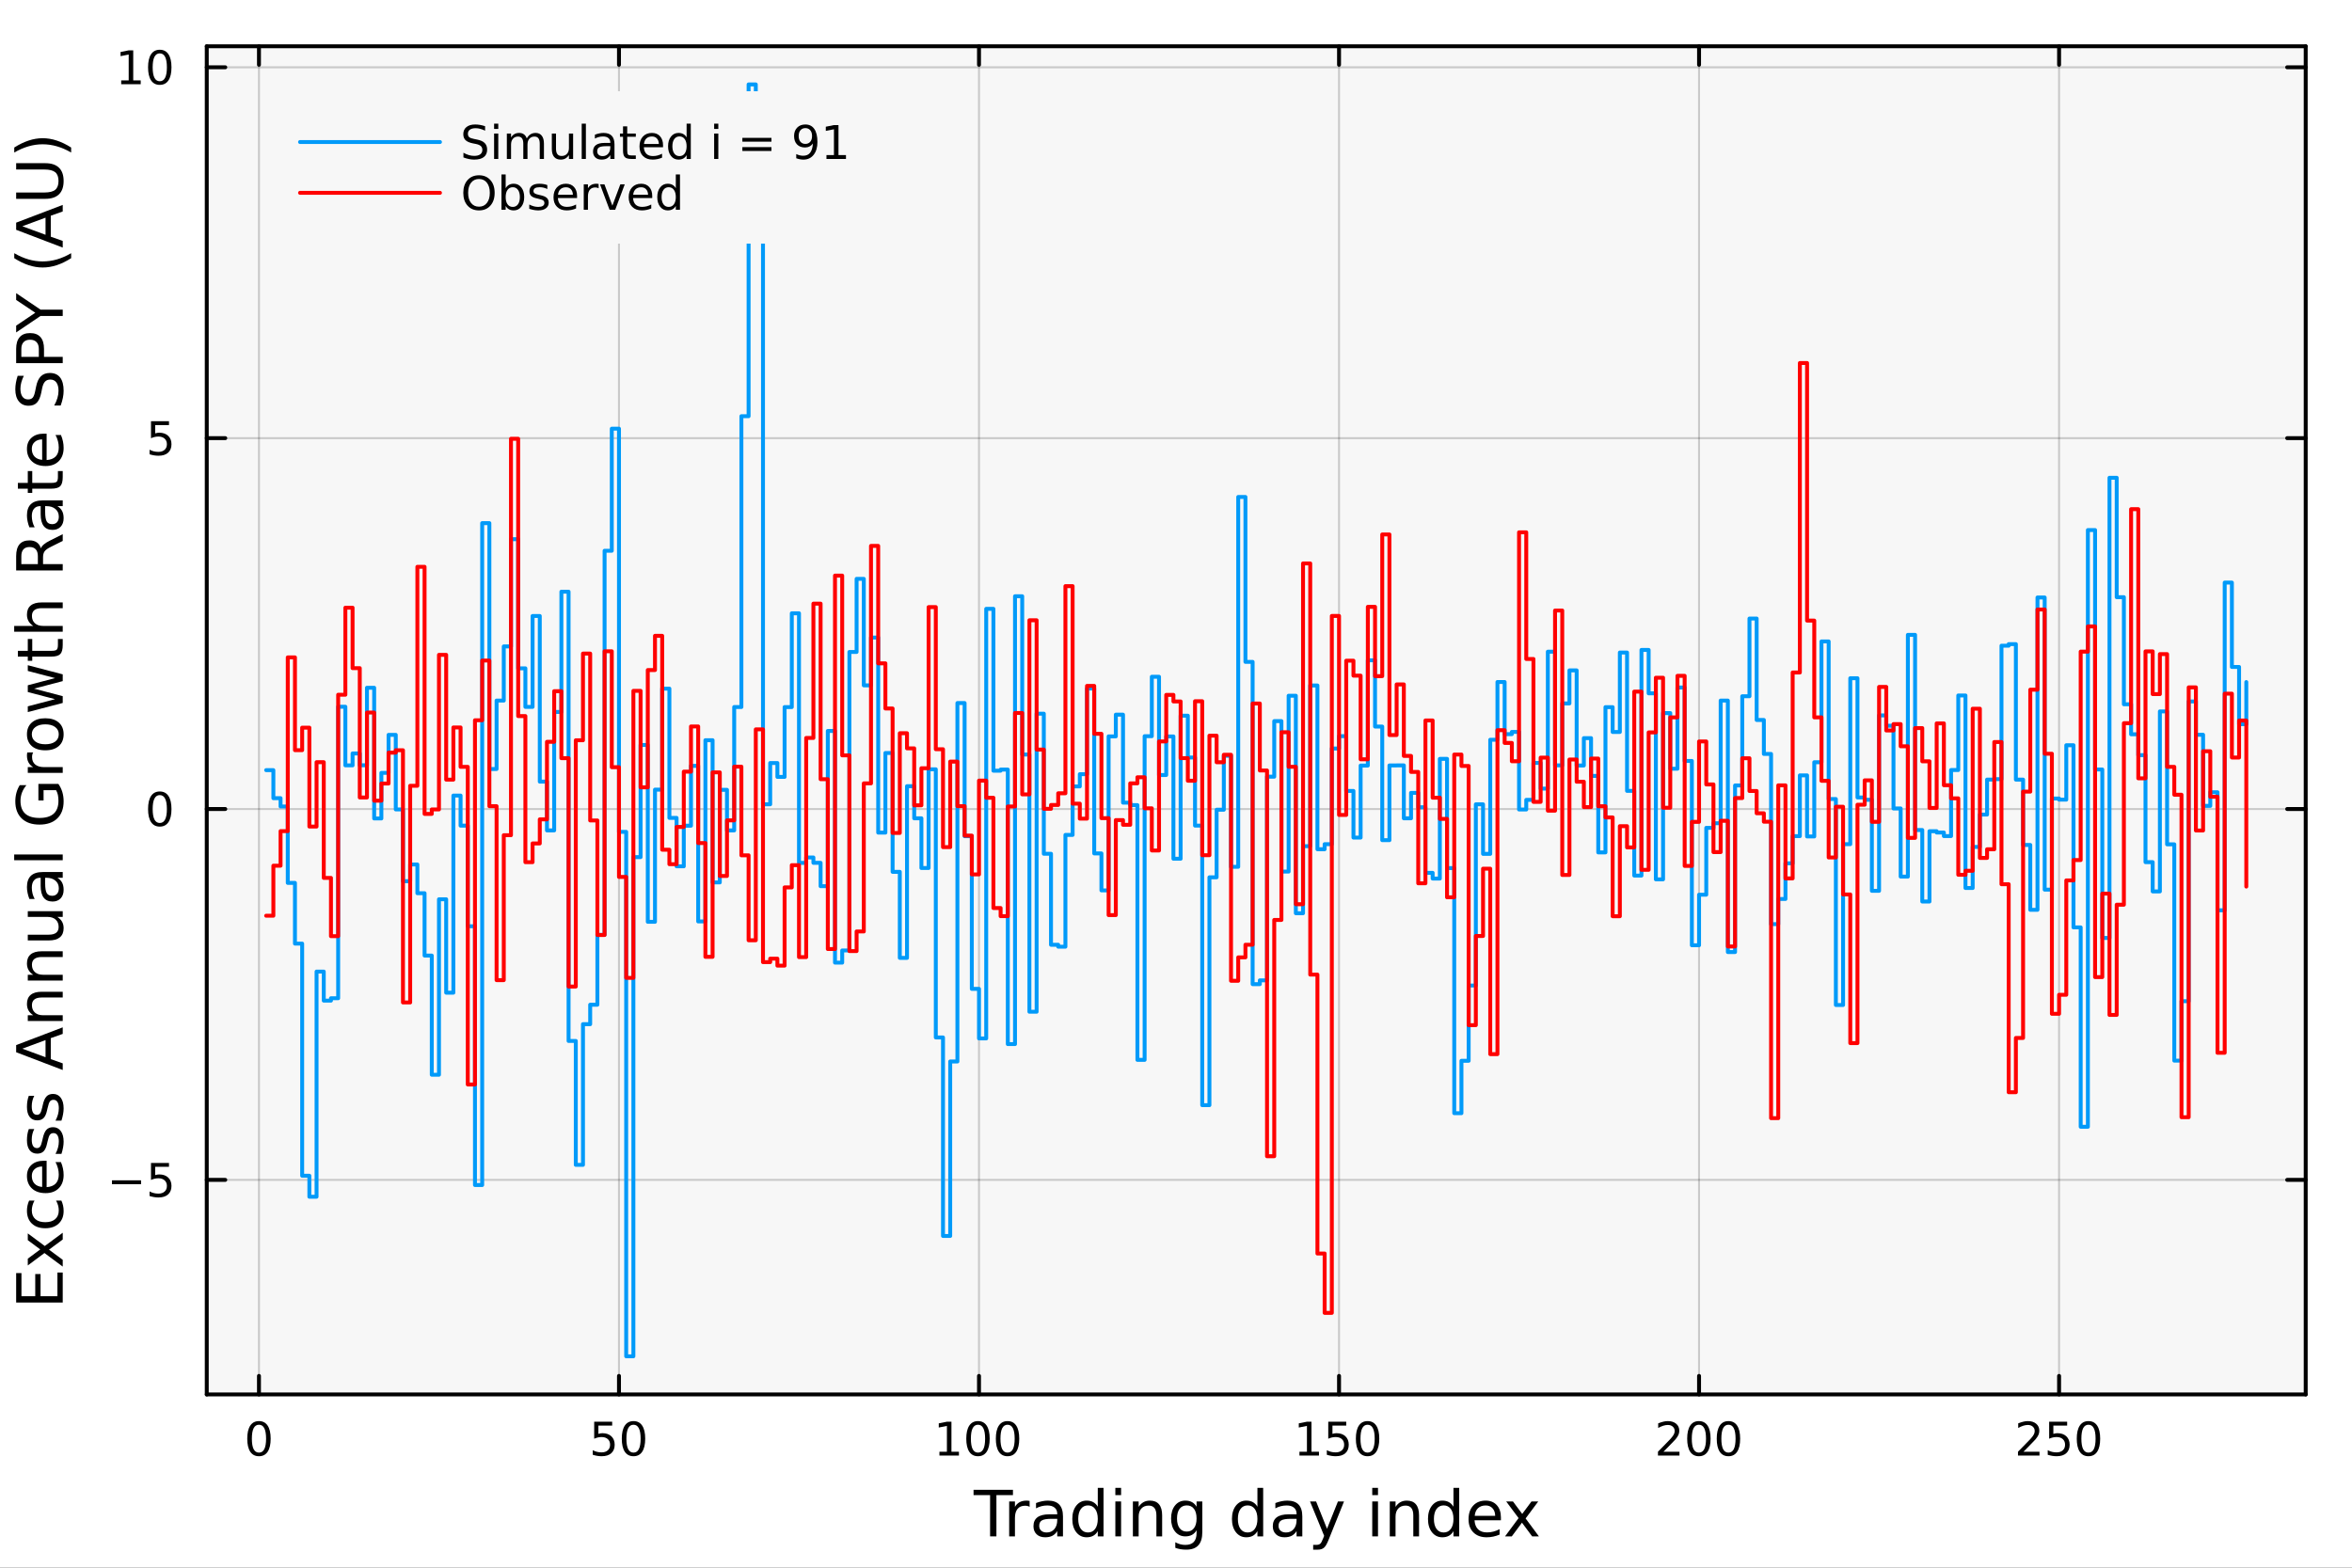 <?xml version="1.0" encoding="utf-8"?>
<svg xmlns="http://www.w3.org/2000/svg" xmlns:xlink="http://www.w3.org/1999/xlink" width="600" height="400" viewBox="0 0 2400 1600">
<rect x="0" y="0" width="2400" height="1600" fill="#333333" stroke="none"/>
<defs>
  <clipPath id="clip050">
    <rect x="0" y="0" width="2400" height="1600"/>
  </clipPath>
</defs>
<path clip-path="url(#clip050)" d="M0 1600 L2400 1600 L2400 8.88178e-14 L0 8.88178e-14  Z" fill="#ffffff" fill-rule="evenodd" fill-opacity="1"/>
<defs>
  <clipPath id="clip051">
    <rect x="480" y="0" width="1681" height="1600"/>
  </clipPath>
</defs>
<path clip-path="url(#clip050)" d="M210.977 1423.18 L2352.76 1423.18 L2352.76 47.244 L210.977 47.244  Z" fill="#f7f7f7" fill-rule="evenodd" fill-opacity="1"/>
<defs>
  <clipPath id="clip052">
    <rect x="210" y="47" width="2143" height="1377"/>
  </clipPath>
</defs>
<polyline clip-path="url(#clip052)" style="stroke:#000000; stroke-linecap:round; stroke-linejoin:round; stroke-width:2; stroke-opacity:0.1; fill:none" points="264.246,1423.18 264.246,47.244 "/>
<polyline clip-path="url(#clip052)" style="stroke:#000000; stroke-linecap:round; stroke-linejoin:round; stroke-width:2; stroke-opacity:0.1; fill:none" points="631.618,1423.18 631.618,47.244 "/>
<polyline clip-path="url(#clip052)" style="stroke:#000000; stroke-linecap:round; stroke-linejoin:round; stroke-width:2; stroke-opacity:0.1; fill:none" points="998.99,1423.18 998.99,47.244 "/>
<polyline clip-path="url(#clip052)" style="stroke:#000000; stroke-linecap:round; stroke-linejoin:round; stroke-width:2; stroke-opacity:0.1; fill:none" points="1366.36,1423.18 1366.36,47.244 "/>
<polyline clip-path="url(#clip052)" style="stroke:#000000; stroke-linecap:round; stroke-linejoin:round; stroke-width:2; stroke-opacity:0.1; fill:none" points="1733.73,1423.18 1733.73,47.244 "/>
<polyline clip-path="url(#clip052)" style="stroke:#000000; stroke-linecap:round; stroke-linejoin:round; stroke-width:2; stroke-opacity:0.1; fill:none" points="2101.11,1423.18 2101.11,47.244 "/>
<polyline clip-path="url(#clip052)" style="stroke:#000000; stroke-linecap:round; stroke-linejoin:round; stroke-width:2; stroke-opacity:0.1; fill:none" points="264.246,1423.18 264.246,47.244 "/>
<polyline clip-path="url(#clip052)" style="stroke:#000000; stroke-linecap:round; stroke-linejoin:round; stroke-width:2; stroke-opacity:0.1; fill:none" points="631.618,1423.18 631.618,47.244 "/>
<polyline clip-path="url(#clip052)" style="stroke:#000000; stroke-linecap:round; stroke-linejoin:round; stroke-width:2; stroke-opacity:0.1; fill:none" points="998.99,1423.18 998.99,47.244 "/>
<polyline clip-path="url(#clip052)" style="stroke:#000000; stroke-linecap:round; stroke-linejoin:round; stroke-width:2; stroke-opacity:0.1; fill:none" points="1366.36,1423.18 1366.36,47.244 "/>
<polyline clip-path="url(#clip052)" style="stroke:#000000; stroke-linecap:round; stroke-linejoin:round; stroke-width:2; stroke-opacity:0.1; fill:none" points="1733.73,1423.18 1733.73,47.244 "/>
<polyline clip-path="url(#clip052)" style="stroke:#000000; stroke-linecap:round; stroke-linejoin:round; stroke-width:2; stroke-opacity:0.1; fill:none" points="2101.11,1423.18 2101.11,47.244 "/>
<polyline clip-path="url(#clip052)" style="stroke:#000000; stroke-linecap:round; stroke-linejoin:round; stroke-width:2; stroke-opacity:0.1; fill:none" points="210.977,1204.2 2352.76,1204.2 "/>
<polyline clip-path="url(#clip052)" style="stroke:#000000; stroke-linecap:round; stroke-linejoin:round; stroke-width:2; stroke-opacity:0.1; fill:none" points="210.977,825.691 2352.76,825.691 "/>
<polyline clip-path="url(#clip052)" style="stroke:#000000; stroke-linecap:round; stroke-linejoin:round; stroke-width:2; stroke-opacity:0.1; fill:none" points="210.977,447.182 2352.76,447.182 "/>
<polyline clip-path="url(#clip052)" style="stroke:#000000; stroke-linecap:round; stroke-linejoin:round; stroke-width:2; stroke-opacity:0.1; fill:none" points="210.977,68.672 2352.76,68.672 "/>
<polyline clip-path="url(#clip052)" style="stroke:#000000; stroke-linecap:round; stroke-linejoin:round; stroke-width:2; stroke-opacity:0.1; fill:none" points="210.977,1204.2 2352.76,1204.2 "/>
<polyline clip-path="url(#clip052)" style="stroke:#000000; stroke-linecap:round; stroke-linejoin:round; stroke-width:2; stroke-opacity:0.1; fill:none" points="210.977,825.691 2352.76,825.691 "/>
<polyline clip-path="url(#clip052)" style="stroke:#000000; stroke-linecap:round; stroke-linejoin:round; stroke-width:2; stroke-opacity:0.1; fill:none" points="210.977,447.182 2352.76,447.182 "/>
<polyline clip-path="url(#clip052)" style="stroke:#000000; stroke-linecap:round; stroke-linejoin:round; stroke-width:2; stroke-opacity:0.1; fill:none" points="210.977,68.672 2352.76,68.672 "/>
<polyline clip-path="url(#clip050)" style="stroke:#000000; stroke-linecap:round; stroke-linejoin:round; stroke-width:4; stroke-opacity:1; fill:none" points="210.977,1423.18 2352.76,1423.18 "/>
<polyline clip-path="url(#clip050)" style="stroke:#000000; stroke-linecap:round; stroke-linejoin:round; stroke-width:4; stroke-opacity:1; fill:none" points="210.977,47.244 2352.76,47.244 "/>
<polyline clip-path="url(#clip050)" style="stroke:#000000; stroke-linecap:round; stroke-linejoin:round; stroke-width:4; stroke-opacity:1; fill:none" points="264.246,1423.18 264.246,1404.28 "/>
<polyline clip-path="url(#clip050)" style="stroke:#000000; stroke-linecap:round; stroke-linejoin:round; stroke-width:4; stroke-opacity:1; fill:none" points="631.618,1423.18 631.618,1404.28 "/>
<polyline clip-path="url(#clip050)" style="stroke:#000000; stroke-linecap:round; stroke-linejoin:round; stroke-width:4; stroke-opacity:1; fill:none" points="998.99,1423.18 998.99,1404.28 "/>
<polyline clip-path="url(#clip050)" style="stroke:#000000; stroke-linecap:round; stroke-linejoin:round; stroke-width:4; stroke-opacity:1; fill:none" points="1366.36,1423.18 1366.36,1404.28 "/>
<polyline clip-path="url(#clip050)" style="stroke:#000000; stroke-linecap:round; stroke-linejoin:round; stroke-width:4; stroke-opacity:1; fill:none" points="1733.73,1423.18 1733.73,1404.28 "/>
<polyline clip-path="url(#clip050)" style="stroke:#000000; stroke-linecap:round; stroke-linejoin:round; stroke-width:4; stroke-opacity:1; fill:none" points="2101.11,1423.18 2101.11,1404.28 "/>
<polyline clip-path="url(#clip050)" style="stroke:#000000; stroke-linecap:round; stroke-linejoin:round; stroke-width:4; stroke-opacity:1; fill:none" points="264.246,47.244 264.246,66.142 "/>
<polyline clip-path="url(#clip050)" style="stroke:#000000; stroke-linecap:round; stroke-linejoin:round; stroke-width:4; stroke-opacity:1; fill:none" points="631.618,47.244 631.618,66.142 "/>
<polyline clip-path="url(#clip050)" style="stroke:#000000; stroke-linecap:round; stroke-linejoin:round; stroke-width:4; stroke-opacity:1; fill:none" points="998.99,47.244 998.99,66.142 "/>
<polyline clip-path="url(#clip050)" style="stroke:#000000; stroke-linecap:round; stroke-linejoin:round; stroke-width:4; stroke-opacity:1; fill:none" points="1366.36,47.244 1366.36,66.142 "/>
<polyline clip-path="url(#clip050)" style="stroke:#000000; stroke-linecap:round; stroke-linejoin:round; stroke-width:4; stroke-opacity:1; fill:none" points="1733.73,47.244 1733.73,66.142 "/>
<polyline clip-path="url(#clip050)" style="stroke:#000000; stroke-linecap:round; stroke-linejoin:round; stroke-width:4; stroke-opacity:1; fill:none" points="2101.11,47.244 2101.11,66.142 "/>
<path clip-path="url(#clip050)" d="M264.246 1454.1 Q260.635 1454.1 258.807 1457.66 Q257.001 1461.2 257.001 1468.33 Q257.001 1475.44 258.807 1479.01 Q260.635 1482.55 264.246 1482.55 Q267.881 1482.55 269.686 1479.01 Q271.515 1475.44 271.515 1468.33 Q271.515 1461.2 269.686 1457.66 Q267.881 1454.1 264.246 1454.1 M264.246 1450.39 Q270.057 1450.39 273.112 1455 Q276.191 1459.58 276.191 1468.33 Q276.191 1477.06 273.112 1481.67 Q270.057 1486.25 264.246 1486.25 Q258.436 1486.25 255.358 1481.67 Q252.302 1477.06 252.302 1468.33 Q252.302 1459.58 255.358 1455 Q258.436 1450.39 264.246 1450.39 Z" fill="#000000" fill-rule="nonzero" fill-opacity="1" /><path clip-path="url(#clip050)" d="M606.318 1451.02 L624.674 1451.02 L624.674 1454.96 L610.6 1454.96 L610.6 1463.43 Q611.618 1463.08 612.637 1462.92 Q613.655 1462.73 614.674 1462.73 Q620.461 1462.73 623.841 1465.9 Q627.22 1469.08 627.22 1474.49 Q627.22 1480.07 623.748 1483.17 Q620.276 1486.25 613.956 1486.25 Q611.78 1486.25 609.512 1485.88 Q607.267 1485.51 604.859 1484.77 L604.859 1480.07 Q606.943 1481.2 609.165 1481.76 Q611.387 1482.32 613.864 1482.32 Q617.868 1482.32 620.206 1480.21 Q622.544 1478.1 622.544 1474.49 Q622.544 1470.88 620.206 1468.77 Q617.868 1466.67 613.864 1466.67 Q611.989 1466.67 610.114 1467.08 Q608.262 1467.5 606.318 1468.38 L606.318 1451.02 Z" fill="#000000" fill-rule="nonzero" fill-opacity="1" /><path clip-path="url(#clip050)" d="M646.433 1454.1 Q642.822 1454.1 640.993 1457.66 Q639.188 1461.2 639.188 1468.33 Q639.188 1475.44 640.993 1479.01 Q642.822 1482.55 646.433 1482.55 Q650.067 1482.55 651.873 1479.01 Q653.702 1475.44 653.702 1468.33 Q653.702 1461.2 651.873 1457.66 Q650.067 1454.1 646.433 1454.1 M646.433 1450.39 Q652.243 1450.39 655.299 1455 Q658.377 1459.58 658.377 1468.33 Q658.377 1477.06 655.299 1481.67 Q652.243 1486.25 646.433 1486.25 Q640.623 1486.25 637.544 1481.67 Q634.489 1477.06 634.489 1468.33 Q634.489 1459.58 637.544 1455 Q640.623 1450.39 646.433 1450.39 Z" fill="#000000" fill-rule="nonzero" fill-opacity="1" /><path clip-path="url(#clip050)" d="M958.597 1481.64 L966.236 1481.64 L966.236 1455.28 L957.926 1456.95 L957.926 1452.69 L966.19 1451.02 L970.865 1451.02 L970.865 1481.64 L978.504 1481.64 L978.504 1485.58 L958.597 1485.58 L958.597 1481.64 Z" fill="#000000" fill-rule="nonzero" fill-opacity="1" /><path clip-path="url(#clip050)" d="M997.949 1454.1 Q994.338 1454.1 992.509 1457.66 Q990.703 1461.2 990.703 1468.33 Q990.703 1475.44 992.509 1479.01 Q994.338 1482.55 997.949 1482.55 Q1001.58 1482.55 1003.39 1479.01 Q1005.22 1475.44 1005.22 1468.33 Q1005.22 1461.2 1003.39 1457.66 Q1001.58 1454.1 997.949 1454.1 M997.949 1450.39 Q1003.76 1450.39 1006.81 1455 Q1009.89 1459.58 1009.89 1468.33 Q1009.89 1477.06 1006.81 1481.67 Q1003.76 1486.25 997.949 1486.25 Q992.138 1486.25 989.06 1481.67 Q986.004 1477.06 986.004 1468.33 Q986.004 1459.58 989.06 1455 Q992.138 1450.39 997.949 1450.39 Z" fill="#000000" fill-rule="nonzero" fill-opacity="1" /><path clip-path="url(#clip050)" d="M1028.11 1454.1 Q1024.5 1454.1 1022.67 1457.66 Q1020.87 1461.2 1020.87 1468.33 Q1020.87 1475.44 1022.67 1479.01 Q1024.5 1482.55 1028.11 1482.55 Q1031.74 1482.55 1033.55 1479.01 Q1035.38 1475.44 1035.38 1468.33 Q1035.38 1461.2 1033.55 1457.66 Q1031.74 1454.1 1028.11 1454.1 M1028.11 1450.39 Q1033.92 1450.39 1036.98 1455 Q1040.05 1459.58 1040.05 1468.33 Q1040.05 1477.06 1036.98 1481.67 Q1033.92 1486.25 1028.11 1486.25 Q1022.3 1486.25 1019.22 1481.67 Q1016.17 1477.06 1016.17 1468.33 Q1016.17 1459.58 1019.22 1455 Q1022.3 1450.39 1028.11 1450.39 Z" fill="#000000" fill-rule="nonzero" fill-opacity="1" /><path clip-path="url(#clip050)" d="M1325.97 1481.64 L1333.61 1481.64 L1333.61 1455.28 L1325.3 1456.95 L1325.3 1452.69 L1333.56 1451.02 L1338.24 1451.02 L1338.24 1481.64 L1345.88 1481.64 L1345.88 1485.58 L1325.97 1485.58 L1325.97 1481.64 Z" fill="#000000" fill-rule="nonzero" fill-opacity="1" /><path clip-path="url(#clip050)" d="M1355.37 1451.02 L1373.72 1451.02 L1373.72 1454.96 L1359.65 1454.96 L1359.65 1463.43 Q1360.67 1463.08 1361.69 1462.92 Q1362.7 1462.73 1363.72 1462.73 Q1369.51 1462.73 1372.89 1465.9 Q1376.27 1469.08 1376.27 1474.49 Q1376.27 1480.07 1372.8 1483.17 Q1369.33 1486.25 1363.01 1486.25 Q1360.83 1486.25 1358.56 1485.88 Q1356.32 1485.51 1353.91 1484.77 L1353.91 1480.07 Q1355.99 1481.2 1358.21 1481.76 Q1360.44 1482.32 1362.91 1482.32 Q1366.92 1482.32 1369.26 1480.21 Q1371.59 1478.1 1371.59 1474.49 Q1371.59 1470.88 1369.26 1468.77 Q1366.92 1466.67 1362.91 1466.67 Q1361.04 1466.67 1359.16 1467.08 Q1357.31 1467.5 1355.37 1468.38 L1355.37 1451.02 Z" fill="#000000" fill-rule="nonzero" fill-opacity="1" /><path clip-path="url(#clip050)" d="M1395.48 1454.1 Q1391.87 1454.1 1390.04 1457.66 Q1388.24 1461.2 1388.24 1468.33 Q1388.24 1475.44 1390.04 1479.01 Q1391.87 1482.55 1395.48 1482.55 Q1399.12 1482.55 1400.92 1479.01 Q1402.75 1475.44 1402.75 1468.33 Q1402.75 1461.2 1400.92 1457.66 Q1399.12 1454.1 1395.48 1454.1 M1395.48 1450.39 Q1401.29 1450.39 1404.35 1455 Q1407.43 1459.58 1407.43 1468.33 Q1407.43 1477.06 1404.35 1481.67 Q1401.29 1486.25 1395.48 1486.25 Q1389.67 1486.25 1386.59 1481.67 Q1383.54 1477.06 1383.54 1468.33 Q1383.54 1459.58 1386.59 1455 Q1389.67 1450.39 1395.48 1450.39 Z" fill="#000000" fill-rule="nonzero" fill-opacity="1" /><path clip-path="url(#clip050)" d="M1697.43 1481.64 L1713.75 1481.64 L1713.75 1485.58 L1691.8 1485.58 L1691.8 1481.64 Q1694.46 1478.89 1699.05 1474.26 Q1703.65 1469.61 1704.83 1468.27 Q1707.08 1465.74 1707.96 1464.01 Q1708.86 1462.25 1708.86 1460.56 Q1708.86 1457.8 1706.92 1456.07 Q1705 1454.33 1701.89 1454.33 Q1699.69 1454.33 1697.24 1455.09 Q1694.81 1455.86 1692.03 1457.41 L1692.03 1452.69 Q1694.86 1451.55 1697.31 1450.97 Q1699.76 1450.39 1701.8 1450.39 Q1707.17 1450.39 1710.37 1453.08 Q1713.56 1455.77 1713.56 1460.26 Q1713.56 1462.39 1712.75 1464.31 Q1711.96 1466.2 1709.86 1468.8 Q1709.28 1469.47 1706.18 1472.69 Q1703.07 1475.88 1697.43 1481.64 Z" fill="#000000" fill-rule="nonzero" fill-opacity="1" /><path clip-path="url(#clip050)" d="M1733.56 1454.1 Q1729.95 1454.1 1728.12 1457.66 Q1726.32 1461.2 1726.32 1468.33 Q1726.32 1475.44 1728.12 1479.01 Q1729.95 1482.55 1733.56 1482.55 Q1737.19 1482.55 1739 1479.01 Q1740.83 1475.44 1740.83 1468.33 Q1740.83 1461.2 1739 1457.66 Q1737.19 1454.1 1733.56 1454.1 M1733.56 1450.39 Q1739.37 1450.39 1742.43 1455 Q1745.5 1459.58 1745.5 1468.33 Q1745.5 1477.06 1742.43 1481.67 Q1739.37 1486.25 1733.56 1486.25 Q1727.75 1486.25 1724.67 1481.67 Q1721.62 1477.06 1721.62 1468.33 Q1721.62 1459.58 1724.67 1455 Q1727.75 1450.39 1733.56 1450.39 Z" fill="#000000" fill-rule="nonzero" fill-opacity="1" /><path clip-path="url(#clip050)" d="M1763.72 1454.1 Q1760.11 1454.1 1758.28 1457.66 Q1756.48 1461.2 1756.48 1468.33 Q1756.48 1475.44 1758.28 1479.01 Q1760.11 1482.55 1763.72 1482.55 Q1767.36 1482.55 1769.16 1479.01 Q1770.99 1475.44 1770.99 1468.33 Q1770.99 1461.2 1769.16 1457.66 Q1767.36 1454.1 1763.72 1454.1 M1763.72 1450.39 Q1769.53 1450.39 1772.59 1455 Q1775.67 1459.58 1775.67 1468.33 Q1775.67 1477.06 1772.59 1481.67 Q1769.53 1486.25 1763.72 1486.25 Q1757.91 1486.25 1754.83 1481.67 Q1751.78 1477.06 1751.78 1468.33 Q1751.78 1459.58 1754.83 1455 Q1757.91 1450.39 1763.72 1450.39 Z" fill="#000000" fill-rule="nonzero" fill-opacity="1" /><path clip-path="url(#clip050)" d="M2064.8 1481.64 L2081.12 1481.64 L2081.12 1485.58 L2059.17 1485.58 L2059.17 1481.64 Q2061.84 1478.89 2066.42 1474.26 Q2071.03 1469.61 2072.21 1468.27 Q2074.45 1465.74 2075.33 1464.01 Q2076.23 1462.25 2076.23 1460.56 Q2076.23 1457.8 2074.29 1456.07 Q2072.37 1454.33 2069.27 1454.33 Q2067.07 1454.33 2064.61 1455.09 Q2062.18 1455.86 2059.4 1457.41 L2059.4 1452.69 Q2062.23 1451.55 2064.68 1450.97 Q2067.14 1450.39 2069.17 1450.39 Q2074.54 1450.39 2077.74 1453.08 Q2080.93 1455.77 2080.93 1460.26 Q2080.93 1462.39 2080.12 1464.31 Q2079.34 1466.2 2077.23 1468.8 Q2076.65 1469.47 2073.55 1472.69 Q2070.45 1475.88 2064.8 1481.64 Z" fill="#000000" fill-rule="nonzero" fill-opacity="1" /><path clip-path="url(#clip050)" d="M2090.98 1451.02 L2109.34 1451.02 L2109.34 1454.96 L2095.26 1454.96 L2095.26 1463.43 Q2096.28 1463.08 2097.3 1462.92 Q2098.32 1462.73 2099.34 1462.73 Q2105.12 1462.73 2108.5 1465.9 Q2111.88 1469.08 2111.88 1474.49 Q2111.88 1480.07 2108.41 1483.17 Q2104.94 1486.25 2098.62 1486.25 Q2096.44 1486.25 2094.17 1485.88 Q2091.93 1485.51 2089.52 1484.77 L2089.52 1480.07 Q2091.6 1481.2 2093.83 1481.76 Q2096.05 1482.32 2098.53 1482.32 Q2102.53 1482.32 2104.87 1480.21 Q2107.21 1478.1 2107.21 1474.49 Q2107.21 1470.88 2104.87 1468.77 Q2102.53 1466.67 2098.53 1466.67 Q2096.65 1466.67 2094.78 1467.08 Q2092.92 1467.5 2090.98 1468.38 L2090.98 1451.02 Z" fill="#000000" fill-rule="nonzero" fill-opacity="1" /><path clip-path="url(#clip050)" d="M2131.09 1454.1 Q2127.48 1454.1 2125.65 1457.66 Q2123.85 1461.2 2123.85 1468.33 Q2123.85 1475.44 2125.65 1479.01 Q2127.48 1482.55 2131.09 1482.55 Q2134.73 1482.55 2136.53 1479.01 Q2138.36 1475.44 2138.36 1468.33 Q2138.36 1461.2 2136.53 1457.66 Q2134.73 1454.1 2131.09 1454.1 M2131.09 1450.39 Q2136.9 1450.39 2139.96 1455 Q2143.04 1459.58 2143.04 1468.33 Q2143.04 1477.06 2139.96 1481.67 Q2136.9 1486.25 2131.09 1486.25 Q2125.28 1486.25 2122.21 1481.67 Q2119.15 1477.06 2119.15 1468.33 Q2119.15 1459.58 2122.21 1455 Q2125.28 1450.39 2131.09 1450.39 Z" fill="#000000" fill-rule="nonzero" fill-opacity="1" /><path clip-path="url(#clip050)" d="M993.421 1520.52 L1033.62 1520.52 L1033.62 1525.93 L1016.75 1525.93 L1016.75 1568.04 L1010.29 1568.04 L1010.29 1525.93 L993.421 1525.93 L993.421 1520.52 Z" fill="#000000" fill-rule="nonzero" fill-opacity="1" /><path clip-path="url(#clip050)" d="M1050.65 1537.87 Q1049.66 1537.3 1048.48 1537.04 Q1047.34 1536.76 1045.94 1536.76 Q1040.97 1536.76 1038.3 1540 Q1035.66 1543.22 1035.66 1549.27 L1035.66 1568.04 L1029.77 1568.04 L1029.77 1532.4 L1035.66 1532.4 L1035.66 1537.93 Q1037.5 1534.69 1040.46 1533.13 Q1043.42 1531.54 1047.66 1531.54 Q1048.26 1531.54 1048.99 1531.63 Q1049.73 1531.7 1050.62 1531.85 L1050.65 1537.87 Z" fill="#000000" fill-rule="nonzero" fill-opacity="1" /><path clip-path="url(#clip050)" d="M1072.99 1550.12 Q1065.89 1550.12 1063.16 1551.75 Q1060.42 1553.37 1060.42 1557.29 Q1060.42 1560.4 1062.46 1562.25 Q1064.53 1564.07 1068.06 1564.07 Q1072.93 1564.07 1075.86 1560.63 Q1078.82 1557.16 1078.82 1551.43 L1078.82 1550.12 L1072.99 1550.12 M1084.67 1547.71 L1084.67 1568.04 L1078.82 1568.04 L1078.82 1562.63 Q1076.81 1565.88 1073.82 1567.44 Q1070.83 1568.97 1066.5 1568.97 Q1061.02 1568.97 1057.78 1565.91 Q1054.56 1562.82 1054.56 1557.67 Q1054.56 1551.65 1058.57 1548.6 Q1062.62 1545.54 1070.6 1545.54 L1078.82 1545.54 L1078.82 1544.97 Q1078.82 1540.93 1076.14 1538.73 Q1073.5 1536.5 1068.7 1536.5 Q1065.64 1536.5 1062.74 1537.23 Q1059.85 1537.97 1057.17 1539.43 L1057.17 1534.02 Q1060.39 1532.78 1063.41 1532.17 Q1066.44 1531.54 1069.3 1531.54 Q1077.03 1531.54 1080.85 1535.55 Q1084.67 1539.56 1084.67 1547.71 Z" fill="#000000" fill-rule="nonzero" fill-opacity="1" /><path clip-path="url(#clip050)" d="M1120.19 1537.81 L1120.19 1518.52 L1126.05 1518.52 L1126.05 1568.04 L1120.19 1568.04 L1120.19 1562.7 Q1118.35 1565.88 1115.51 1567.44 Q1112.71 1568.97 1108.77 1568.97 Q1102.31 1568.97 1098.23 1563.81 Q1094.19 1558.65 1094.19 1550.25 Q1094.19 1541.85 1098.23 1536.69 Q1102.31 1531.54 1108.77 1531.54 Q1112.71 1531.54 1115.51 1533.1 Q1118.35 1534.62 1120.19 1537.81 M1100.24 1550.25 Q1100.24 1556.71 1102.88 1560.4 Q1105.55 1564.07 1110.2 1564.07 Q1114.85 1564.07 1117.52 1560.4 Q1120.19 1556.71 1120.19 1550.25 Q1120.19 1543.79 1117.52 1540.13 Q1114.85 1536.44 1110.2 1536.44 Q1105.55 1536.44 1102.88 1540.13 Q1100.24 1543.79 1100.24 1550.25 Z" fill="#000000" fill-rule="nonzero" fill-opacity="1" /><path clip-path="url(#clip050)" d="M1138.11 1532.4 L1143.97 1532.4 L1143.97 1568.04 L1138.11 1568.04 L1138.11 1532.4 M1138.11 1518.52 L1143.97 1518.52 L1143.97 1525.93 L1138.11 1525.93 L1138.11 1518.52 Z" fill="#000000" fill-rule="nonzero" fill-opacity="1" /><path clip-path="url(#clip050)" d="M1185.86 1546.53 L1185.86 1568.04 L1180 1568.04 L1180 1546.72 Q1180 1541.66 1178.03 1539.14 Q1176.05 1536.63 1172.11 1536.63 Q1167.36 1536.63 1164.63 1539.65 Q1161.89 1542.68 1161.89 1547.9 L1161.89 1568.04 L1156 1568.04 L1156 1532.4 L1161.89 1532.4 L1161.89 1537.93 Q1163.99 1534.72 1166.82 1533.13 Q1169.69 1531.54 1173.41 1531.54 Q1179.55 1531.54 1182.7 1535.36 Q1185.86 1539.14 1185.86 1546.53 Z" fill="#000000" fill-rule="nonzero" fill-opacity="1" /><path clip-path="url(#clip050)" d="M1220.99 1549.81 Q1220.99 1543.44 1218.35 1539.94 Q1215.74 1536.44 1211 1536.44 Q1206.29 1536.44 1203.65 1539.94 Q1201.04 1543.44 1201.04 1549.81 Q1201.04 1556.14 1203.65 1559.64 Q1206.29 1563.14 1211 1563.14 Q1215.74 1563.14 1218.35 1559.64 Q1220.99 1556.14 1220.99 1549.81 M1226.85 1563.62 Q1226.85 1572.72 1222.81 1577.15 Q1218.77 1581.6 1210.43 1581.6 Q1207.34 1581.6 1204.6 1581.13 Q1201.87 1580.68 1199.29 1579.72 L1199.29 1574.03 Q1201.87 1575.43 1204.38 1576.1 Q1206.89 1576.76 1209.5 1576.76 Q1215.27 1576.76 1218.13 1573.74 Q1220.99 1570.75 1220.99 1564.67 L1220.99 1561.77 Q1219.18 1564.92 1216.35 1566.48 Q1213.51 1568.04 1209.57 1568.04 Q1203.01 1568.04 1199 1563.05 Q1194.99 1558.05 1194.99 1549.81 Q1194.99 1541.53 1199 1536.53 Q1203.01 1531.54 1209.57 1531.54 Q1213.51 1531.54 1216.35 1533.1 Q1219.18 1534.66 1220.99 1537.81 L1220.99 1532.4 L1226.85 1532.4 L1226.85 1563.62 Z" fill="#000000" fill-rule="nonzero" fill-opacity="1" /><path clip-path="url(#clip050)" d="M1283.09 1537.81 L1283.09 1518.52 L1288.95 1518.52 L1288.95 1568.04 L1283.09 1568.04 L1283.09 1562.7 Q1281.25 1565.88 1278.41 1567.44 Q1275.61 1568.97 1271.67 1568.97 Q1265.2 1568.97 1261.13 1563.81 Q1257.09 1558.65 1257.09 1550.25 Q1257.09 1541.85 1261.13 1536.69 Q1265.2 1531.54 1271.67 1531.54 Q1275.61 1531.54 1278.41 1533.1 Q1281.25 1534.62 1283.09 1537.81 M1263.14 1550.25 Q1263.14 1556.71 1265.78 1560.4 Q1268.45 1564.07 1273.1 1564.07 Q1277.74 1564.07 1280.42 1560.4 Q1283.09 1556.71 1283.09 1550.25 Q1283.09 1543.79 1280.42 1540.13 Q1277.74 1536.44 1273.1 1536.44 Q1268.45 1536.44 1265.78 1540.13 Q1263.14 1543.79 1263.14 1550.25 Z" fill="#000000" fill-rule="nonzero" fill-opacity="1" /><path clip-path="url(#clip050)" d="M1317.21 1550.12 Q1310.11 1550.12 1307.38 1551.75 Q1304.64 1553.37 1304.64 1557.29 Q1304.64 1560.4 1306.68 1562.25 Q1308.75 1564.07 1312.28 1564.07 Q1317.15 1564.07 1320.08 1560.63 Q1323.04 1557.16 1323.04 1551.43 L1323.04 1550.12 L1317.21 1550.12 M1328.89 1547.71 L1328.89 1568.04 L1323.04 1568.04 L1323.04 1562.63 Q1321.03 1565.88 1318.04 1567.44 Q1315.05 1568.97 1310.72 1568.97 Q1305.24 1568.97 1302 1565.91 Q1298.78 1562.82 1298.78 1557.67 Q1298.78 1551.65 1302.79 1548.6 Q1306.84 1545.54 1314.83 1545.54 L1323.04 1545.54 L1323.04 1544.97 Q1323.04 1540.93 1320.36 1538.73 Q1317.72 1536.5 1312.92 1536.5 Q1309.86 1536.5 1306.96 1537.23 Q1304.07 1537.97 1301.39 1539.43 L1301.39 1534.02 Q1304.61 1532.78 1307.63 1532.17 Q1310.66 1531.54 1313.52 1531.54 Q1321.25 1531.54 1325.07 1535.55 Q1328.89 1539.56 1328.89 1547.71 Z" fill="#000000" fill-rule="nonzero" fill-opacity="1" /><path clip-path="url(#clip050)" d="M1355.79 1571.35 Q1353.31 1577.72 1350.95 1579.66 Q1348.6 1581.6 1344.65 1581.6 L1339.97 1581.6 L1339.97 1576.7 L1343.41 1576.7 Q1345.83 1576.7 1347.16 1575.56 Q1348.5 1574.41 1350.12 1570.14 L1351.17 1567.47 L1336.75 1532.4 L1342.96 1532.4 L1354.1 1560.28 L1365.24 1532.4 L1371.45 1532.4 L1355.79 1571.35 Z" fill="#000000" fill-rule="nonzero" fill-opacity="1" /><path clip-path="url(#clip050)" d="M1400.25 1532.4 L1406.11 1532.4 L1406.11 1568.04 L1400.25 1568.04 L1400.25 1532.4 M1400.25 1518.52 L1406.11 1518.52 L1406.11 1525.93 L1400.25 1525.93 L1400.25 1518.52 Z" fill="#000000" fill-rule="nonzero" fill-opacity="1" /><path clip-path="url(#clip050)" d="M1448 1546.53 L1448 1568.04 L1442.14 1568.04 L1442.14 1546.72 Q1442.14 1541.66 1440.17 1539.14 Q1438.19 1536.63 1434.25 1536.63 Q1429.5 1536.63 1426.77 1539.65 Q1424.03 1542.68 1424.03 1547.9 L1424.03 1568.04 L1418.14 1568.04 L1418.14 1532.4 L1424.03 1532.4 L1424.03 1537.93 Q1426.13 1534.72 1428.96 1533.13 Q1431.83 1531.54 1435.55 1531.54 Q1441.69 1531.54 1444.84 1535.36 Q1448 1539.14 1448 1546.53 Z" fill="#000000" fill-rule="nonzero" fill-opacity="1" /><path clip-path="url(#clip050)" d="M1483.13 1537.81 L1483.13 1518.52 L1488.99 1518.52 L1488.99 1568.04 L1483.13 1568.04 L1483.13 1562.7 Q1481.29 1565.88 1478.46 1567.44 Q1475.65 1568.97 1471.71 1568.97 Q1465.25 1568.97 1461.17 1563.81 Q1457.13 1558.65 1457.13 1550.25 Q1457.13 1541.85 1461.17 1536.69 Q1465.25 1531.54 1471.71 1531.54 Q1475.65 1531.54 1478.46 1533.1 Q1481.29 1534.62 1483.13 1537.81 M1463.18 1550.25 Q1463.18 1556.71 1465.82 1560.4 Q1468.49 1564.07 1473.14 1564.07 Q1477.79 1564.07 1480.46 1560.4 Q1483.13 1556.71 1483.13 1550.25 Q1483.13 1543.79 1480.46 1540.13 Q1477.79 1536.44 1473.14 1536.44 Q1468.49 1536.44 1465.82 1540.13 Q1463.18 1543.79 1463.18 1550.25 Z" fill="#000000" fill-rule="nonzero" fill-opacity="1" /><path clip-path="url(#clip050)" d="M1531.55 1548.76 L1531.55 1551.62 L1504.62 1551.62 Q1505 1557.67 1508.25 1560.85 Q1511.53 1564 1517.35 1564 Q1520.72 1564 1523.87 1563.17 Q1527.06 1562.35 1530.18 1560.69 L1530.18 1566.23 Q1527.03 1567.57 1523.72 1568.27 Q1520.41 1568.97 1517 1568.97 Q1508.47 1568.97 1503.47 1564 Q1498.51 1559.04 1498.51 1550.57 Q1498.51 1541.82 1503.22 1536.69 Q1507.96 1531.54 1515.98 1531.54 Q1523.17 1531.54 1527.34 1536.18 Q1531.55 1540.8 1531.55 1548.76 M1525.69 1547.04 Q1525.63 1542.23 1522.98 1539.37 Q1520.37 1536.5 1516.05 1536.5 Q1511.14 1536.5 1508.18 1539.27 Q1505.26 1542.04 1504.81 1547.07 L1525.69 1547.04 Z" fill="#000000" fill-rule="nonzero" fill-opacity="1" /><path clip-path="url(#clip050)" d="M1569.64 1532.4 L1556.75 1549.74 L1570.31 1568.04 L1563.41 1568.04 L1553.03 1554.04 L1542.65 1568.04 L1535.75 1568.04 L1549.59 1549.39 L1536.92 1532.4 L1543.83 1532.4 L1553.28 1545.1 L1562.74 1532.4 L1569.64 1532.4 Z" fill="#000000" fill-rule="nonzero" fill-opacity="1" /><polyline clip-path="url(#clip050)" style="stroke:#000000; stroke-linecap:round; stroke-linejoin:round; stroke-width:4; stroke-opacity:1; fill:none" points="210.977,1423.18 210.977,47.244 "/>
<polyline clip-path="url(#clip050)" style="stroke:#000000; stroke-linecap:round; stroke-linejoin:round; stroke-width:4; stroke-opacity:1; fill:none" points="2352.76,1423.18 2352.76,47.244 "/>
<polyline clip-path="url(#clip050)" style="stroke:#000000; stroke-linecap:round; stroke-linejoin:round; stroke-width:4; stroke-opacity:1; fill:none" points="210.977,1204.2 229.875,1204.2 "/>
<polyline clip-path="url(#clip050)" style="stroke:#000000; stroke-linecap:round; stroke-linejoin:round; stroke-width:4; stroke-opacity:1; fill:none" points="210.977,825.691 229.875,825.691 "/>
<polyline clip-path="url(#clip050)" style="stroke:#000000; stroke-linecap:round; stroke-linejoin:round; stroke-width:4; stroke-opacity:1; fill:none" points="210.977,447.182 229.875,447.182 "/>
<polyline clip-path="url(#clip050)" style="stroke:#000000; stroke-linecap:round; stroke-linejoin:round; stroke-width:4; stroke-opacity:1; fill:none" points="210.977,68.672 229.875,68.672 "/>
<polyline clip-path="url(#clip050)" style="stroke:#000000; stroke-linecap:round; stroke-linejoin:round; stroke-width:4; stroke-opacity:1; fill:none" points="2352.76,1204.2 2333.86,1204.2 "/>
<polyline clip-path="url(#clip050)" style="stroke:#000000; stroke-linecap:round; stroke-linejoin:round; stroke-width:4; stroke-opacity:1; fill:none" points="2352.76,825.691 2333.86,825.691 "/>
<polyline clip-path="url(#clip050)" style="stroke:#000000; stroke-linecap:round; stroke-linejoin:round; stroke-width:4; stroke-opacity:1; fill:none" points="2352.76,447.182 2333.86,447.182 "/>
<polyline clip-path="url(#clip050)" style="stroke:#000000; stroke-linecap:round; stroke-linejoin:round; stroke-width:4; stroke-opacity:1; fill:none" points="2352.76,68.672 2333.86,68.672 "/>
<path clip-path="url(#clip050)" d="M114.26 1204.65 L143.936 1204.65 L143.936 1208.59 L114.26 1208.59 L114.26 1204.65 Z" fill="#000000" fill-rule="nonzero" fill-opacity="1" /><path clip-path="url(#clip050)" d="M154.075 1186.92 L172.431 1186.92 L172.431 1190.85 L158.357 1190.85 L158.357 1199.33 Q159.376 1198.98 160.394 1198.82 Q161.413 1198.63 162.431 1198.63 Q168.218 1198.63 171.598 1201.8 Q174.977 1204.98 174.977 1210.39 Q174.977 1215.97 171.505 1219.07 Q168.033 1222.15 161.714 1222.15 Q159.538 1222.15 157.269 1221.78 Q155.024 1221.41 152.616 1220.67 L152.616 1215.97 Q154.7 1217.1 156.922 1217.66 Q159.144 1218.22 161.621 1218.22 Q165.626 1218.22 167.964 1216.11 Q170.302 1214 170.302 1210.39 Q170.302 1206.78 167.964 1204.67 Q165.626 1202.57 161.621 1202.57 Q159.746 1202.57 157.871 1202.98 Q156.019 1203.4 154.075 1204.28 L154.075 1186.92 Z" fill="#000000" fill-rule="nonzero" fill-opacity="1" /><path clip-path="url(#clip050)" d="M163.033 811.489 Q159.422 811.489 157.593 815.054 Q155.788 818.596 155.788 825.725 Q155.788 832.832 157.593 836.397 Q159.422 839.938 163.033 839.938 Q166.667 839.938 168.473 836.397 Q170.302 832.832 170.302 825.725 Q170.302 818.596 168.473 815.054 Q166.667 811.489 163.033 811.489 M163.033 807.786 Q168.843 807.786 171.899 812.392 Q174.977 816.975 174.977 825.725 Q174.977 834.452 171.899 839.059 Q168.843 843.642 163.033 843.642 Q157.223 843.642 154.144 839.059 Q151.089 834.452 151.089 825.725 Q151.089 816.975 154.144 812.392 Q157.223 807.786 163.033 807.786 Z" fill="#000000" fill-rule="nonzero" fill-opacity="1" /><path clip-path="url(#clip050)" d="M154.075 429.902 L172.431 429.902 L172.431 433.837 L158.357 433.837 L158.357 442.309 Q159.376 441.962 160.394 441.8 Q161.413 441.614 162.431 441.614 Q168.218 441.614 171.598 444.786 Q174.977 447.957 174.977 453.374 Q174.977 458.952 171.505 462.054 Q168.033 465.133 161.714 465.133 Q159.538 465.133 157.269 464.762 Q155.024 464.392 152.616 463.651 L152.616 458.952 Q154.7 460.087 156.922 460.642 Q159.144 461.198 161.621 461.198 Q165.626 461.198 167.964 459.091 Q170.302 456.985 170.302 453.374 Q170.302 449.763 167.964 447.656 Q165.626 445.55 161.621 445.55 Q159.746 445.55 157.871 445.966 Q156.019 446.383 154.075 447.263 L154.075 429.902 Z" fill="#000000" fill-rule="nonzero" fill-opacity="1" /><path clip-path="url(#clip050)" d="M123.681 82.017 L131.32 82.017 L131.32 55.652 L123.01 57.318 L123.01 53.059 L131.274 51.392 L135.95 51.392 L135.95 82.017 L143.589 82.017 L143.589 85.952 L123.681 85.952 L123.681 82.017 Z" fill="#000000" fill-rule="nonzero" fill-opacity="1" /><path clip-path="url(#clip050)" d="M163.033 54.471 Q159.422 54.471 157.593 58.036 Q155.788 61.578 155.788 68.707 Q155.788 75.814 157.593 79.378 Q159.422 82.92 163.033 82.92 Q166.667 82.92 168.473 79.378 Q170.302 75.814 170.302 68.707 Q170.302 61.578 168.473 58.036 Q166.667 54.471 163.033 54.471 M163.033 50.767 Q168.843 50.767 171.899 55.374 Q174.977 59.957 174.977 68.707 Q174.977 77.434 171.899 82.04 Q168.843 86.624 163.033 86.624 Q157.223 86.624 154.144 82.04 Q151.089 77.434 151.089 68.707 Q151.089 59.957 154.144 55.374 Q157.223 50.767 163.033 50.767 Z" fill="#000000" fill-rule="nonzero" fill-opacity="1" /><path clip-path="url(#clip050)" d="M16.484 1329.37 L16.484 1299.32 L21.895 1299.32 L21.895 1322.94 L35.963 1322.94 L35.963 1300.31 L41.374 1300.31 L41.374 1322.94 L58.593 1322.94 L58.593 1298.75 L64.004 1298.75 L64.004 1329.37 L16.484 1329.37 Z" fill="#000000" fill-rule="nonzero" fill-opacity="1" /><path clip-path="url(#clip050)" d="M28.356 1258.81 L45.703 1271.7 L64.004 1258.14 L64.004 1265.05 L50 1275.42 L64.004 1285.8 L64.004 1292.7 L45.353 1278.86 L28.356 1291.53 L28.356 1284.62 L41.056 1275.17 L28.356 1265.71 L28.356 1258.81 Z" fill="#000000" fill-rule="nonzero" fill-opacity="1" /><path clip-path="url(#clip050)" d="M29.725 1225.36 L35.199 1225.36 Q33.831 1227.84 33.162 1230.35 Q32.462 1232.84 32.462 1235.38 Q32.462 1241.08 36.09 1244.23 Q39.687 1247.38 46.212 1247.38 Q52.737 1247.38 56.365 1244.23 Q59.962 1241.08 59.962 1235.38 Q59.962 1232.84 59.294 1230.35 Q58.593 1227.84 57.225 1225.36 L62.636 1225.36 Q63.781 1227.81 64.354 1230.45 Q64.927 1233.06 64.927 1236.02 Q64.927 1244.07 59.866 1248.81 Q54.806 1253.56 46.212 1253.56 Q37.491 1253.56 32.494 1248.78 Q27.497 1243.98 27.497 1235.64 Q27.497 1232.93 28.07 1230.35 Q28.611 1227.77 29.725 1225.36 Z" fill="#000000" fill-rule="nonzero" fill-opacity="1" /><path clip-path="url(#clip050)" d="M44.716 1184.68 L47.581 1184.68 L47.581 1211.61 Q53.628 1211.22 56.811 1207.98 Q59.962 1204.7 59.962 1198.87 Q59.962 1195.5 59.134 1192.35 Q58.307 1189.17 56.652 1186.05 L62.19 1186.05 Q63.527 1189.2 64.227 1192.51 Q64.927 1195.82 64.927 1199.22 Q64.927 1207.75 59.962 1212.75 Q54.997 1217.72 46.53 1217.72 Q37.777 1217.72 32.653 1213.01 Q27.497 1208.26 27.497 1200.24 Q27.497 1193.05 32.144 1188.88 Q36.759 1184.68 44.716 1184.68 M42.997 1190.54 Q38.191 1190.6 35.327 1193.24 Q32.462 1195.85 32.462 1200.18 Q32.462 1205.08 35.231 1208.04 Q38 1210.97 43.029 1211.41 L42.997 1190.54 Z" fill="#000000" fill-rule="nonzero" fill-opacity="1" /><path clip-path="url(#clip050)" d="M29.407 1152.34 L34.945 1152.34 Q33.672 1154.82 33.035 1157.5 Q32.398 1160.17 32.398 1163.04 Q32.398 1167.4 33.735 1169.59 Q35.072 1171.76 37.746 1171.76 Q39.783 1171.76 40.96 1170.2 Q42.106 1168.64 43.157 1163.93 L43.602 1161.92 Q44.939 1155.68 47.39 1153.07 Q49.809 1150.43 54.169 1150.43 Q59.134 1150.43 62.031 1154.38 Q64.927 1158.29 64.927 1165.17 Q64.927 1168.03 64.354 1171.15 Q63.813 1174.24 62.699 1177.68 L56.652 1177.68 Q58.339 1174.43 59.198 1171.28 Q60.026 1168.13 60.026 1165.04 Q60.026 1160.9 58.625 1158.67 Q57.193 1156.45 54.615 1156.45 Q52.228 1156.45 50.955 1158.07 Q49.681 1159.66 48.504 1165.1 L48.026 1167.14 Q46.88 1172.58 44.525 1175 Q42.138 1177.42 38 1177.42 Q32.971 1177.42 30.234 1173.86 Q27.497 1170.29 27.497 1163.74 Q27.497 1160.49 27.974 1157.62 Q28.452 1154.76 29.407 1152.34 Z" fill="#000000" fill-rule="nonzero" fill-opacity="1" /><path clip-path="url(#clip050)" d="M29.407 1118.38 L34.945 1118.38 Q33.672 1120.86 33.035 1123.54 Q32.398 1126.21 32.398 1129.07 Q32.398 1133.43 33.735 1135.63 Q35.072 1137.8 37.746 1137.8 Q39.783 1137.8 40.96 1136.24 Q42.106 1134.68 43.157 1129.97 L43.602 1127.96 Q44.939 1121.72 47.39 1119.11 Q49.809 1116.47 54.169 1116.47 Q59.134 1116.47 62.031 1120.42 Q64.927 1124.33 64.927 1131.21 Q64.927 1134.07 64.354 1137.19 Q63.813 1140.28 62.699 1143.72 L56.652 1143.72 Q58.339 1140.47 59.198 1137.32 Q60.026 1134.17 60.026 1131.08 Q60.026 1126.94 58.625 1124.71 Q57.193 1122.49 54.615 1122.49 Q52.228 1122.49 50.955 1124.11 Q49.681 1125.7 48.504 1131.14 L48.026 1133.18 Q46.88 1138.62 44.525 1141.04 Q42.138 1143.46 38 1143.46 Q32.971 1143.46 30.234 1139.9 Q27.497 1136.33 27.497 1129.77 Q27.497 1126.53 27.974 1123.66 Q28.452 1120.8 29.407 1118.38 Z" fill="#000000" fill-rule="nonzero" fill-opacity="1" /><path clip-path="url(#clip050)" d="M22.818 1070.29 L46.467 1079.01 L46.467 1061.53 L22.818 1070.29 M16.484 1073.92 L16.484 1066.63 L64.004 1048.52 L64.004 1055.2 L51.814 1059.53 L51.814 1080.95 L64.004 1085.28 L64.004 1092.06 L16.484 1073.92 Z" fill="#000000" fill-rule="nonzero" fill-opacity="1" /><path clip-path="url(#clip050)" d="M42.488 1012.2 L64.004 1012.2 L64.004 1018.06 L42.679 1018.06 Q37.618 1018.06 35.104 1020.03 Q32.589 1022 32.589 1025.95 Q32.589 1030.69 35.613 1033.43 Q38.637 1036.17 43.857 1036.17 L64.004 1036.17 L64.004 1042.05 L28.356 1042.05 L28.356 1036.17 L33.894 1036.17 Q30.68 1034.07 29.088 1031.23 Q27.497 1028.37 27.497 1024.64 Q27.497 1018.5 31.316 1015.35 Q35.104 1012.2 42.488 1012.2 Z" fill="#000000" fill-rule="nonzero" fill-opacity="1" /><path clip-path="url(#clip050)" d="M42.488 970.886 L64.004 970.886 L64.004 976.743 L42.679 976.743 Q37.618 976.743 35.104 978.716 Q32.589 980.69 32.589 984.636 Q32.589 989.379 35.613 992.116 Q38.637 994.853 43.857 994.853 L64.004 994.853 L64.004 1000.74 L28.356 1000.74 L28.356 994.853 L33.894 994.853 Q30.68 992.753 29.088 989.92 Q27.497 987.055 27.497 983.331 Q27.497 977.188 31.316 974.037 Q35.104 970.886 42.488 970.886 Z" fill="#000000" fill-rule="nonzero" fill-opacity="1" /><path clip-path="url(#clip050)" d="M49.936 959.81 L28.356 959.81 L28.356 953.954 L49.713 953.954 Q54.774 953.954 57.32 951.98 Q59.835 950.007 59.835 946.06 Q59.835 941.318 56.811 938.58 Q53.787 935.811 48.567 935.811 L28.356 935.811 L28.356 929.955 L64.004 929.955 L64.004 935.811 L58.53 935.811 Q61.776 937.944 63.368 940.777 Q64.927 943.577 64.927 947.301 Q64.927 953.444 61.108 956.627 Q57.288 959.81 49.936 959.81 M27.497 945.073 L27.497 945.073 Z" fill="#000000" fill-rule="nonzero" fill-opacity="1" /><path clip-path="url(#clip050)" d="M46.085 901.691 Q46.085 908.789 47.708 911.526 Q49.331 914.263 53.246 914.263 Q56.365 914.263 58.211 912.226 Q60.026 910.158 60.026 906.625 Q60.026 901.755 56.588 898.827 Q53.119 895.866 47.39 895.866 L46.085 895.866 L46.085 901.691 M43.666 890.01 L64.004 890.01 L64.004 895.866 L58.593 895.866 Q61.84 897.872 63.399 900.864 Q64.927 903.855 64.927 908.184 Q64.927 913.659 61.872 916.905 Q58.784 920.12 53.628 920.12 Q47.612 920.12 44.557 916.109 Q41.501 912.067 41.501 904.078 L41.501 895.866 L40.928 895.866 Q36.886 895.866 34.69 898.54 Q32.462 901.182 32.462 905.988 Q32.462 909.044 33.194 911.94 Q33.926 914.836 35.39 917.51 L29.98 917.51 Q28.738 914.295 28.133 911.271 Q27.497 908.248 27.497 905.383 Q27.497 897.649 31.507 893.829 Q35.518 890.01 43.666 890.01 Z" fill="#000000" fill-rule="nonzero" fill-opacity="1" /><path clip-path="url(#clip050)" d="M14.479 877.947 L14.479 872.091 L64.004 872.091 L64.004 877.947 L14.479 877.947 Z" fill="#000000" fill-rule="nonzero" fill-opacity="1" /><path clip-path="url(#clip050)" d="M57.225 806.46 L44.461 806.46 L44.461 816.964 L39.178 816.964 L39.178 800.094 L59.58 800.094 Q62.222 803.818 63.59 808.306 Q64.927 812.794 64.927 817.887 Q64.927 829.027 58.434 835.329 Q51.909 841.599 40.292 841.599 Q28.643 841.599 22.15 835.329 Q15.625 829.027 15.625 817.887 Q15.625 813.24 16.771 809.07 Q17.916 804.869 20.144 801.336 L26.988 801.336 Q23.964 804.901 22.436 808.911 Q20.908 812.921 20.908 817.345 Q20.908 826.067 25.778 830.459 Q30.648 834.819 40.292 834.819 Q49.904 834.819 54.774 830.459 Q59.644 826.067 59.644 817.345 Q59.644 813.94 59.071 811.266 Q58.466 808.593 57.225 806.46 Z" fill="#000000" fill-rule="nonzero" fill-opacity="1" /><path clip-path="url(#clip050)" d="M33.831 767.948 Q33.258 768.934 33.003 770.112 Q32.717 771.258 32.717 772.658 Q32.717 777.623 35.963 780.297 Q39.178 782.939 45.225 782.939 L64.004 782.939 L64.004 788.827 L28.356 788.827 L28.356 782.939 L33.894 782.939 Q30.648 781.093 29.088 778.133 Q27.497 775.173 27.497 770.939 Q27.497 770.335 27.592 769.603 Q27.656 768.871 27.815 767.979 L33.831 767.948 Z" fill="#000000" fill-rule="nonzero" fill-opacity="1" /><path clip-path="url(#clip050)" d="M32.462 749.423 Q32.462 754.134 36.154 756.871 Q39.815 759.609 46.212 759.609 Q52.609 759.609 56.302 756.903 Q59.962 754.166 59.962 749.423 Q59.962 744.745 56.27 742.007 Q52.578 739.27 46.212 739.27 Q39.878 739.27 36.186 742.007 Q32.462 744.745 32.462 749.423 M27.497 749.423 Q27.497 741.785 32.462 737.424 Q37.427 733.064 46.212 733.064 Q54.965 733.064 59.962 737.424 Q64.927 741.785 64.927 749.423 Q64.927 757.094 59.962 761.455 Q54.965 765.783 46.212 765.783 Q37.427 765.783 32.462 761.455 Q27.497 757.094 27.497 749.423 Z" fill="#000000" fill-rule="nonzero" fill-opacity="1" /><path clip-path="url(#clip050)" d="M28.356 726.761 L28.356 720.905 L56.174 713.584 L28.356 706.296 L28.356 699.389 L56.174 692.068 L28.356 684.78 L28.356 678.923 L64.004 688.249 L64.004 695.156 L34.786 702.826 L64.004 710.529 L64.004 717.436 L28.356 726.761 Z" fill="#000000" fill-rule="nonzero" fill-opacity="1" /><path clip-path="url(#clip050)" d="M18.235 664.25 L28.356 664.25 L28.356 652.187 L32.908 652.187 L32.908 664.25 L52.259 664.25 Q56.62 664.25 57.861 663.073 Q59.103 661.863 59.103 658.203 L59.103 652.187 L64.004 652.187 L64.004 658.203 Q64.004 664.982 61.49 667.56 Q58.943 670.139 52.259 670.139 L32.908 670.139 L32.908 674.435 L28.356 674.435 L28.356 670.139 L18.235 670.139 L18.235 664.25 Z" fill="#000000" fill-rule="nonzero" fill-opacity="1" /><path clip-path="url(#clip050)" d="M42.488 614.852 L64.004 614.852 L64.004 620.709 L42.679 620.709 Q37.618 620.709 35.104 622.682 Q32.589 624.656 32.589 628.602 Q32.589 633.345 35.613 636.082 Q38.637 638.819 43.857 638.819 L64.004 638.819 L64.004 644.708 L14.479 644.708 L14.479 638.819 L33.894 638.819 Q30.68 636.719 29.088 633.886 Q27.497 631.021 27.497 627.297 Q27.497 621.154 31.316 618.003 Q35.104 614.852 42.488 614.852 Z" fill="#000000" fill-rule="nonzero" fill-opacity="1" /><path clip-path="url(#clip050)" d="M41.724 559.662 Q42.424 557.593 44.716 555.651 Q47.008 553.678 51.018 551.705 L64.004 545.18 L64.004 552.087 L51.814 558.166 Q47.039 560.521 45.48 562.749 Q43.92 564.945 43.92 568.765 L43.92 575.767 L64.004 575.767 L64.004 582.196 L16.484 582.196 L16.484 567.682 Q16.484 559.534 19.89 555.524 Q23.296 551.514 30.17 551.514 Q34.658 551.514 37.618 553.614 Q40.578 555.683 41.724 559.662 M21.768 575.767 L38.637 575.767 L38.637 567.682 Q38.637 563.036 36.504 560.68 Q34.34 558.293 30.17 558.293 Q26.001 558.293 23.9 560.68 Q21.768 563.036 21.768 567.682 L21.768 575.767 Z" fill="#000000" fill-rule="nonzero" fill-opacity="1" /><path clip-path="url(#clip050)" d="M46.085 522.39 Q46.085 529.488 47.708 532.225 Q49.331 534.963 53.246 534.963 Q56.365 534.963 58.211 532.926 Q60.026 530.857 60.026 527.324 Q60.026 522.454 56.588 519.526 Q53.119 516.566 47.39 516.566 L46.085 516.566 L46.085 522.39 M43.666 510.709 L64.004 510.709 L64.004 516.566 L58.593 516.566 Q61.84 518.571 63.399 521.563 Q64.927 524.555 64.927 528.884 Q64.927 534.358 61.872 537.605 Q58.784 540.819 53.628 540.819 Q47.612 540.819 44.557 536.809 Q41.501 532.767 41.501 524.778 L41.501 516.566 L40.928 516.566 Q36.886 516.566 34.69 519.239 Q32.462 521.881 32.462 526.687 Q32.462 529.743 33.194 532.639 Q33.926 535.536 35.39 538.209 L29.98 538.209 Q28.738 534.995 28.133 531.971 Q27.497 528.947 27.497 526.083 Q27.497 518.348 31.507 514.529 Q35.518 510.709 43.666 510.709 Z" fill="#000000" fill-rule="nonzero" fill-opacity="1" /><path clip-path="url(#clip050)" d="M18.235 492.854 L28.356 492.854 L28.356 480.791 L32.908 480.791 L32.908 492.854 L52.259 492.854 Q56.62 492.854 57.861 491.676 Q59.103 490.466 59.103 486.806 L59.103 480.791 L64.004 480.791 L64.004 486.806 Q64.004 493.586 61.49 496.164 Q58.943 498.742 52.259 498.742 L32.908 498.742 L32.908 503.039 L28.356 503.039 L28.356 498.742 L18.235 498.742 L18.235 492.854 Z" fill="#000000" fill-rule="nonzero" fill-opacity="1" /><path clip-path="url(#clip050)" d="M44.716 442.596 L47.581 442.596 L47.581 469.523 Q53.628 469.141 56.811 465.895 Q59.962 462.616 59.962 456.792 Q59.962 453.418 59.134 450.267 Q58.307 447.084 56.652 443.965 L62.19 443.965 Q63.527 447.116 64.227 450.426 Q64.927 453.736 64.927 457.142 Q64.927 465.672 59.962 470.669 Q54.997 475.634 46.53 475.634 Q37.777 475.634 32.653 470.924 Q27.497 466.181 27.497 458.161 Q27.497 450.967 32.144 446.798 Q36.759 442.596 44.716 442.596 M42.997 448.453 Q38.191 448.516 35.327 451.158 Q32.462 453.768 32.462 458.097 Q32.462 462.998 35.231 465.958 Q38 468.887 43.029 469.332 L42.997 448.453 Z" fill="#000000" fill-rule="nonzero" fill-opacity="1" /><path clip-path="url(#clip050)" d="M18.044 383.523 L24.314 383.523 Q22.563 387.183 21.704 390.429 Q20.845 393.676 20.845 396.7 Q20.845 401.951 22.882 404.816 Q24.919 407.649 28.674 407.649 Q31.826 407.649 33.449 405.771 Q35.04 403.861 36.027 398.577 L36.823 394.694 Q38.191 387.501 41.66 384.096 Q45.098 380.658 50.891 380.658 Q57.798 380.658 61.362 385.305 Q64.927 389.92 64.927 398.864 Q64.927 402.238 64.163 406.057 Q63.399 409.845 61.904 413.919 L55.283 413.919 Q57.479 410.004 58.593 406.248 Q59.707 402.492 59.707 398.864 Q59.707 393.358 57.543 390.366 Q55.379 387.374 51.368 387.374 Q47.867 387.374 45.894 389.538 Q43.92 391.671 42.934 396.572 L42.17 400.487 Q40.737 407.68 37.682 410.895 Q34.626 414.11 29.184 414.11 Q22.882 414.11 19.253 409.686 Q15.625 405.23 15.625 397.432 Q15.625 394.09 16.23 390.62 Q16.834 387.151 18.044 383.523 Z" fill="#000000" fill-rule="nonzero" fill-opacity="1" /><path clip-path="url(#clip050)" d="M21.768 364.203 L39.623 364.203 L39.623 356.118 Q39.623 351.63 37.3 349.18 Q34.977 346.729 30.68 346.729 Q26.415 346.729 24.091 349.18 Q21.768 351.63 21.768 356.118 L21.768 364.203 M16.484 370.632 L16.484 356.118 Q16.484 348.129 20.113 344.055 Q23.709 339.949 30.68 339.949 Q37.714 339.949 41.31 344.055 Q44.907 348.129 44.907 356.118 L44.907 364.203 L64.004 364.203 L64.004 370.632 L16.484 370.632 Z" fill="#000000" fill-rule="nonzero" fill-opacity="1" /><path clip-path="url(#clip050)" d="M16.484 339.281 L16.484 332.374 L36.027 319.197 L16.484 306.116 L16.484 299.209 L41.374 316.014 L64.004 316.014 L64.004 322.475 L41.374 322.475 L16.484 339.281 Z" fill="#000000" fill-rule="nonzero" fill-opacity="1" /><path clip-path="url(#clip050)" d="M14.543 258.405 Q21.863 262.67 29.025 264.739 Q36.186 266.807 43.538 266.807 Q50.891 266.807 58.116 264.739 Q65.309 262.638 72.598 258.405 L72.598 263.497 Q65.118 268.271 57.893 270.659 Q50.668 273.014 43.538 273.014 Q36.441 273.014 29.247 270.659 Q22.054 268.303 14.543 263.497 L14.543 258.405 Z" fill="#000000" fill-rule="nonzero" fill-opacity="1" /><path clip-path="url(#clip050)" d="M22.818 230.905 L46.467 239.626 L46.467 222.152 L22.818 230.905 M16.484 234.533 L16.484 227.244 L64.004 209.134 L64.004 215.818 L51.814 220.147 L51.814 241.567 L64.004 245.896 L64.004 252.675 L16.484 234.533 Z" fill="#000000" fill-rule="nonzero" fill-opacity="1" /><path clip-path="url(#clip050)" d="M16.484 202.927 L16.484 196.466 L45.353 196.466 Q52.992 196.466 56.365 193.697 Q59.707 190.928 59.707 184.722 Q59.707 178.547 56.365 175.778 Q52.992 173.009 45.353 173.009 L16.484 173.009 L16.484 166.547 L46.148 166.547 Q55.442 166.547 60.185 171.163 Q64.927 175.746 64.927 184.722 Q64.927 193.729 60.185 198.344 Q55.442 202.927 46.148 202.927 L16.484 202.927 Z" fill="#000000" fill-rule="nonzero" fill-opacity="1" /><path clip-path="url(#clip050)" d="M14.543 155.662 L14.543 150.57 Q22.054 145.795 29.247 143.44 Q36.441 141.053 43.538 141.053 Q50.668 141.053 57.893 143.44 Q65.118 145.795 72.598 150.57 L72.598 155.662 Q65.309 151.429 58.116 149.36 Q50.891 147.259 43.538 147.259 Q36.186 147.259 29.025 149.36 Q21.863 151.429 14.543 155.662 Z" fill="#000000" fill-rule="nonzero" fill-opacity="1" /><polyline clip-path="url(#clip052)" style="stroke:#009af9; stroke-linecap:round; stroke-linejoin:round; stroke-width:4; stroke-opacity:1; fill:none" points="271.594,786.019 278.941,786.019 278.941,814.623 286.289,814.623 286.289,823.102 293.636,823.102 293.636,901.085 300.984,901.085 300.984,963.065 308.331,963.065 308.331,1199.98 315.678,1199.98 315.678,1221.4 323.026,1221.4 323.026,991.627 330.373,991.627 330.373,1021.25 337.721,1021.25 337.721,1018.82 345.068,1018.82 345.068,721.32 352.416,721.32 352.416,781.134 359.763,781.134 359.763,769.002 367.111,769.002 367.111,781.019 374.458,781.019 374.458,701.935 381.805,701.935 381.805,835.315 389.153,835.315 389.153,788.811 396.5,788.811 396.5,750.007 403.848,750.007 403.848,826.112 411.195,826.112 411.195,899.359 418.543,899.359 418.543,882.312 425.89,882.312 425.89,911.615 433.237,911.615 433.237,975.265 440.585,975.265 440.585,1096.88 447.932,1096.88 447.932,917.821 455.28,917.821 455.28,1013.15 462.627,1013.15 462.627,811.96 469.975,811.96 469.975,842.666 477.322,842.666 477.322,945.347 484.67,945.347 484.67,1209.45 492.017,1209.45 492.017,533.923 499.364,533.923 499.364,784.858 506.712,784.858 506.712,715.025 514.059,715.025 514.059,659.73 521.407,659.73 521.407,550.303 528.754,550.303 528.754,682.102 536.102,682.102 536.102,721.465 543.449,721.465 543.449,628.687 550.796,628.687 550.796,797.734 558.144,797.734 558.144,847.524 565.491,847.524 565.491,726.627 572.839,726.627 572.839,603.891 580.186,603.891 580.186,1062.41 587.534,1062.41 587.534,1188.86 594.881,1188.86 594.881,1045.29 602.229,1045.29 602.229,1025.43 609.576,1025.43 609.576,954.115 616.923,954.115 616.923,562.103 624.271,562.103 624.271,437.516 631.618,437.516 631.618,849.031 638.966,849.031 638.966,1384.24 646.313,1384.24 646.313,874.786 653.661,874.786 653.661,760.333 661.008,760.333 661.008,940.787 668.356,940.787 668.356,805.913 675.703,805.913 675.703,702.838 683.05,702.838 683.05,834.74 690.398,834.74 690.398,884.159 697.745,884.159 697.745,842.711 705.093,842.711 705.093,781.65 712.44,781.65 712.44,940.424 719.788,940.424 719.788,755.474 727.135,755.474 727.135,900.617 734.482,900.617 734.482,806.1 741.83,806.1 741.83,847.514 749.177,847.514 749.177,721.597 756.525,721.597 756.525,424.783 763.872,424.783 763.872,86.186 771.22,86.186 771.22,159.53 778.567,159.53 778.567,820.892 785.915,820.892 785.915,778.737 793.262,778.737 793.262,792.9 800.609,792.9 800.609,721.651 807.957,721.651 807.957,625.94 815.304,625.94 815.304,880.673 822.652,880.673 822.652,875.144 829.999,875.144 829.999,880.621 837.347,880.621 837.347,904.46 844.694,904.46 844.694,746.024 852.041,746.024 852.041,982.472 859.389,982.472 859.389,970.06 866.736,970.06 866.736,665.392 874.084,665.392 874.084,590.795 881.431,590.795 881.431,699.475 888.779,699.475 888.779,650.691 896.126,650.691 896.126,849.767 903.474,849.767 903.474,768.494 910.821,768.494 910.821,889.814 918.168,889.814 918.168,977.624 925.516,977.624 925.516,802.389 932.863,802.389 932.863,835.169 940.211,835.169 940.211,885.887 947.558,885.887 947.558,785.15 954.906,785.15 954.906,1058.84 962.253,1058.84 962.253,1261.43 969.601,1261.43 969.601,1083.36 976.948,1083.36 976.948,717.535 984.295,717.535 984.295,853.436 991.643,853.436 991.643,1009.26 998.99,1009.26 998.99,1059.83 1006.34,1059.83 1006.34,621.394 1013.69,621.394 1013.69,786.583 1021.03,786.583 1021.03,785.446 1028.38,785.446 1028.38,1065.61 1035.73,1065.61 1035.73,608.555 1043.07,608.555 1043.07,770.079 1050.42,770.079 1050.42,1032.59 1057.77,1032.59 1057.77,728.376 1065.12,728.376 1065.12,871.361 1072.46,871.361 1072.46,964.249 1079.81,964.249 1079.81,966.2 1087.16,966.2 1087.16,852.122 1094.51,852.122 1094.51,802.614 1101.85,802.614 1101.85,790.131 1109.2,790.131 1109.2,702.712 1116.55,702.712 1116.55,871.007 1123.9,871.007 1123.9,908.735 1131.24,908.735 1131.24,751.537 1138.59,751.537 1138.59,729.386 1145.94,729.386 1145.94,819.191 1153.29,819.191 1153.29,821.718 1160.63,821.718 1160.63,1081.71 1167.98,1081.71 1167.98,751.367 1175.33,751.367 1175.33,690.711 1182.68,690.711 1182.68,790.995 1190.02,790.995 1190.02,751.605 1197.37,751.605 1197.37,876.432 1204.72,876.432 1204.72,730.447 1212.07,730.447 1212.07,773.116 1219.41,773.116 1219.41,842.616 1226.76,842.616 1226.76,1127.93 1234.11,1127.93 1234.11,895.394 1241.46,895.394 1241.46,826.407 1248.8,826.407 1248.8,771.379 1256.15,771.379 1256.15,884.666 1263.5,884.666 1263.5,507.214 1270.85,507.214 1270.85,675.523 1278.19,675.523 1278.19,1004.45 1285.54,1004.45 1285.54,1000.56 1292.89,1000.56 1292.89,792.683 1300.24,792.683 1300.24,735.972 1307.58,735.972 1307.58,889.539 1314.93,889.539 1314.93,710.067 1322.28,710.067 1322.28,932.051 1329.63,932.051 1329.63,863.606 1336.97,863.606 1336.97,699.628 1344.32,699.628 1344.32,866.727 1351.67,866.727 1351.67,861.576 1359.01,861.576 1359.01,763.923 1366.36,763.923 1366.36,751.326 1373.71,751.326 1373.71,807.245 1381.06,807.245 1381.06,854.835 1388.4,854.835 1388.4,781.33 1395.75,781.33 1395.75,673.926 1403.1,673.926 1403.1,741.549 1410.45,741.549 1410.45,857.486 1417.79,857.486 1417.79,781.222 1425.14,781.222 1425.14,781.161 1432.49,781.161 1432.49,835.168 1439.84,835.168 1439.84,809.202 1447.18,809.202 1447.18,823.91 1454.53,823.91 1454.53,890.843 1461.88,890.843 1461.88,896.664 1469.23,896.664 1469.23,774.502 1476.57,774.502 1476.57,885.994 1483.92,885.994 1483.92,1136.12 1491.27,1136.12 1491.27,1082.66 1498.62,1082.66 1498.62,1005.81 1505.96,1005.81 1505.96,820.9 1513.31,820.9 1513.31,871.463 1520.66,871.463 1520.66,755.005 1528.01,755.005 1528.01,696.055 1535.35,696.055 1535.35,749.267 1542.7,749.267 1542.7,746.995 1550.05,746.995 1550.05,826.19 1557.4,826.19 1557.4,816.365 1564.74,816.365 1564.74,778.628 1572.09,778.628 1572.09,804.853 1579.44,804.853 1579.44,665.112 1586.79,665.112 1586.79,781.119 1594.13,781.119 1594.13,717.91 1601.48,717.91 1601.48,684.204 1608.83,684.204 1608.83,781.28 1616.18,781.28 1616.18,753.329 1623.52,753.329 1623.52,791.896 1630.87,791.896 1630.87,869.978 1638.22,869.978 1638.22,721.722 1645.56,721.722 1645.56,747.066 1652.91,747.066 1652.91,665.984 1660.26,665.984 1660.26,807.176 1667.61,807.176 1667.61,893.62 1674.95,893.62 1674.95,663.338 1682.3,663.338 1682.3,707.618 1689.65,707.618 1689.65,897.46 1697,897.46 1697,727.779 1704.34,727.779 1704.34,784.567 1711.69,784.567 1711.69,701.677 1719.04,701.677 1719.04,776.646 1726.39,776.646 1726.39,964.745 1733.73,964.745 1733.73,913.141 1741.08,913.141 1741.08,844.912 1748.43,844.912 1748.43,840.185 1755.78,840.185 1755.78,715.017 1763.12,715.017 1763.12,971.674 1770.47,971.674 1770.47,801.643 1777.82,801.643 1777.82,710.584 1785.17,710.584 1785.17,631.309 1792.51,631.309 1792.51,734.816 1799.86,734.816 1799.86,769.461 1807.21,769.461 1807.21,943.162 1814.56,943.162 1814.56,917.507 1821.9,917.507 1821.9,881.101 1829.25,881.101 1829.25,853.377 1836.6,853.377 1836.6,791.352 1843.95,791.352 1843.95,853.703 1851.29,853.703 1851.29,777.941 1858.64,777.941 1858.64,654.663 1865.99,654.663 1865.99,815.496 1873.34,815.496 1873.34,1025.72 1880.68,1025.72 1880.68,861.557 1888.03,861.557 1888.03,692.232 1895.38,692.232 1895.38,813.872 1902.73,813.872 1902.73,816.3 1910.07,816.3 1910.07,909.175 1917.42,909.175 1917.42,730.151 1924.77,730.151 1924.77,740.714 1932.12,740.714 1932.12,825.128 1939.46,825.128 1939.46,894.67 1946.81,894.67 1946.81,647.939 1954.16,647.939 1954.16,847.125 1961.5,847.125 1961.5,920.106 1968.85,920.106 1968.85,848.343 1976.2,848.343 1976.2,849.694 1983.55,849.694 1983.55,853.296 1990.89,853.296 1990.89,785.904 1998.24,785.904 1998.24,709.81 2005.59,709.81 2005.59,906.307 2012.94,906.307 2012.94,864.372 2020.28,864.372 2020.28,831.355 2027.63,831.355 2027.63,795.647 2034.98,795.647 2034.98,795.204 2042.33,795.204 2042.33,659.004 2049.67,659.004 2049.67,657.405 2057.02,657.405 2057.02,795.687 2064.37,795.687 2064.37,862.371 2071.72,862.371 2071.72,928.583 2079.06,928.583 2079.06,609.812 2086.41,609.812 2086.41,907.984 2093.76,907.984 2093.76,814.982 2101.11,814.982 2101.11,816.119 2108.45,816.119 2108.45,760.605 2115.8,760.605 2115.8,946.51 2123.15,946.51 2123.15,1149.98 2130.5,1149.98 2130.5,540.988 2137.84,540.988 2137.84,785.358 2145.19,785.358 2145.19,957.283 2152.54,957.283 2152.54,487.611 2159.89,487.611 2159.89,609.493 2167.23,609.493 2167.23,718.799 2174.58,718.799 2174.58,749.404 2181.93,749.404 2181.93,770.725 2189.28,770.725 2189.28,879.91 2196.62,879.91 2196.62,909.786 2203.97,909.786 2203.97,726.064 2211.32,726.064 2211.32,861.739 2218.67,861.739 2218.67,1082.51 2226.01,1082.51 2226.01,1021.82 2233.36,1021.82 2233.36,715.902 2240.71,715.902 2240.71,749.915 2248.05,749.915 2248.05,822.511 2255.4,822.511 2255.4,808.576 2262.75,808.576 2262.75,929.071 2270.1,929.071 2270.1,594.601 2277.44,594.601 2277.44,680.712 2284.79,680.712 2284.79,739.096 2292.14,739.096 2292.14,696.125 "/>
<polyline clip-path="url(#clip052)" style="stroke:#ff0000; stroke-linecap:round; stroke-linejoin:round; stroke-width:4; stroke-opacity:1; fill:none" points="271.594,934.601 278.941,934.601 278.941,883.536 286.289,883.536 286.289,848.268 293.636,848.268 293.636,670.949 300.984,670.949 300.984,765.617 308.331,765.617 308.331,742.651 315.678,742.651 315.678,843.582 323.026,843.582 323.026,777.89 330.373,777.89 330.373,895.999 337.721,895.999 337.721,955.448 345.068,955.448 345.068,709.049 352.416,709.049 352.416,620.23 359.763,620.23 359.763,681.915 367.111,681.915 367.111,813.908 374.458,813.908 374.458,727.246 381.805,727.246 381.805,817.176 389.153,817.176 389.153,799.666 396.5,799.666 396.5,768.152 403.848,768.152 403.848,765.697 411.195,765.697 411.195,1023.12 418.543,1023.12 418.543,801.987 425.89,801.987 425.89,578.503 433.237,578.503 433.237,830.689 440.585,830.689 440.585,826.119 447.932,826.119 447.932,668.352 455.28,668.352 455.28,795.698 462.627,795.698 462.627,742.461 469.975,742.461 469.975,782.649 477.322,782.649 477.322,1106.84 484.67,1106.84 484.67,735.107 492.017,735.107 492.017,674.182 499.364,674.182 499.364,822.814 506.712,822.814 506.712,1000.34 514.059,1000.34 514.059,852.421 521.407,852.421 521.407,447.839 528.754,447.839 528.754,730.837 536.102,730.837 536.102,879.933 543.449,879.933 543.449,860.822 550.796,860.822 550.796,836.25 558.144,836.25 558.144,757.103 565.491,757.103 565.491,705.426 572.839,705.426 572.839,773.787 580.186,773.787 580.186,1006.87 587.534,1006.87 587.534,755.533 594.881,755.533 594.881,667.052 602.229,667.052 602.229,837.371 609.576,837.371 609.576,954.261 616.923,954.261 616.923,664.692 624.271,664.692 624.271,783.007 631.618,783.007 631.618,894.996 638.966,894.996 638.966,998.019 646.313,998.019 646.313,705.098 653.661,705.098 653.661,803.552 661.008,803.552 661.008,683.864 668.356,683.864 668.356,648.936 675.703,648.936 675.703,867.225 683.05,867.225 683.05,881.992 690.398,881.992 690.398,844.011 697.745,844.011 697.745,787.555 705.093,787.555 705.093,741.422 712.44,741.422 712.44,860.411 719.788,860.411 719.788,976.554 727.135,976.554 727.135,788.294 734.482,788.294 734.482,894.024 741.83,894.024 741.83,837.282 749.177,837.282 749.177,782.451 756.525,782.451 756.525,872.957 763.872,872.957 763.872,959.649 771.22,959.649 771.22,744.397 778.567,744.397 778.567,981.969 785.915,981.969 785.915,978.415 793.262,978.415 793.262,985.54 800.609,985.54 800.609,905.701 807.957,905.701 807.957,882.993 815.304,882.993 815.304,976.83 822.652,976.83 822.652,753.158 829.999,753.158 829.999,616.098 837.347,616.098 837.347,795.248 844.694,795.248 844.694,968.591 852.041,968.591 852.041,587.476 859.389,587.476 859.389,770.932 866.736,770.932 866.736,970.685 874.084,970.685 874.084,950.66 881.431,950.66 881.431,799.505 888.779,799.505 888.779,557.158 896.126,557.158 896.126,677.009 903.474,677.009 903.474,723.114 910.821,723.114 910.821,850.112 918.168,850.112 918.168,748.326 925.516,748.326 925.516,763.759 932.863,763.759 932.863,821.906 940.211,821.906 940.211,784.053 947.558,784.053 947.558,619.629 954.906,619.629 954.906,764.656 962.253,764.656 962.253,864.592 969.601,864.592 969.601,777.317 976.948,777.317 976.948,822.774 984.295,822.774 984.295,852.841 991.643,852.841 991.643,892.434 998.99,892.434 998.99,796.718 1006.34,796.718 1006.34,814.222 1013.69,814.222 1013.69,926.736 1021.03,926.736 1021.03,935.049 1028.38,935.049 1028.38,823.116 1035.73,823.116 1035.73,727.664 1043.07,727.664 1043.07,810.749 1050.42,810.749 1050.42,633.058 1057.77,633.058 1057.77,765.014 1065.12,765.014 1065.12,825.483 1072.46,825.483 1072.46,821.576 1079.81,821.576 1079.81,809.634 1087.16,809.634 1087.16,598.225 1094.51,598.225 1094.51,820.209 1101.85,820.209 1101.85,835.525 1109.2,835.525 1109.2,700.042 1116.55,700.042 1116.55,748.941 1123.9,748.941 1123.9,835.023 1131.24,835.023 1131.24,933.963 1138.59,933.963 1138.59,836.982 1145.94,836.982 1145.94,841.794 1153.29,841.794 1153.29,799.5 1160.63,799.5 1160.63,793.291 1167.98,793.291 1167.98,824.967 1175.33,824.967 1175.33,868.021 1182.68,868.021 1182.68,756.74 1190.02,756.74 1190.02,709.205 1197.37,709.205 1197.37,715.902 1204.72,715.902 1204.72,773.746 1212.07,773.746 1212.07,796.817 1219.41,796.817 1219.41,715.673 1226.76,715.673 1226.76,872.838 1234.11,872.838 1234.11,750.843 1241.46,750.843 1241.46,777.953 1248.8,777.953 1248.8,770.336 1256.15,770.336 1256.15,1001 1263.5,1001 1263.5,977.098 1270.85,977.098 1270.85,964.211 1278.19,964.211 1278.19,718.008 1285.54,718.008 1285.54,786.377 1292.89,786.377 1292.89,1180.06 1300.24,1180.06 1300.24,938.901 1307.58,938.901 1307.58,747.341 1314.93,747.341 1314.93,782.603 1322.28,782.603 1322.28,922.841 1329.63,922.841 1329.63,575.046 1336.97,575.046 1336.97,994.699 1344.32,994.699 1344.32,1279.36 1351.67,1279.36 1351.67,1339.93 1359.01,1339.93 1359.01,628.644 1366.36,628.644 1366.36,831.734 1373.71,831.734 1373.71,674.317 1381.06,674.317 1381.06,689.575 1388.4,689.575 1388.4,774.955 1395.75,774.955 1395.75,619.35 1403.1,619.35 1403.1,690.082 1410.45,690.082 1410.45,545.48 1417.79,545.48 1417.79,750.2 1425.14,750.2 1425.14,698.527 1432.49,698.527 1432.49,771.499 1439.84,771.499 1439.84,787.835 1447.18,787.835 1447.18,901.5 1454.53,901.5 1454.53,735.301 1461.88,735.301 1461.88,814.153 1469.23,814.153 1469.23,835.773 1476.57,835.773 1476.57,915.777 1483.92,915.777 1483.92,770.095 1491.27,770.095 1491.27,781.747 1498.62,781.747 1498.62,1046.28 1505.96,1046.28 1505.96,955.293 1513.31,955.293 1513.31,886.592 1520.66,886.592 1520.66,1075.86 1528.01,1075.86 1528.01,745.239 1535.35,745.239 1535.35,758.235 1542.7,758.235 1542.7,776.931 1550.05,776.931 1550.05,543.301 1557.4,543.301 1557.4,672.564 1564.74,672.564 1564.74,818.393 1572.09,818.393 1572.09,773.247 1579.44,773.247 1579.44,827.371 1586.79,827.371 1586.79,623.103 1594.13,623.103 1594.13,892.994 1601.48,892.994 1601.48,775.166 1608.83,775.166 1608.83,797.834 1616.18,797.834 1616.18,823.757 1623.52,823.757 1623.52,774.218 1630.87,774.218 1630.87,822.889 1638.22,822.889 1638.22,834.259 1645.56,834.259 1645.56,935.132 1652.91,935.132 1652.91,843.185 1660.26,843.185 1660.26,864.863 1667.61,864.863 1667.61,705.877 1674.95,705.877 1674.95,887.74 1682.3,887.74 1682.3,747.499 1689.65,747.499 1689.65,691.7 1697,691.7 1697,824.386 1704.34,824.386 1704.34,732.151 1711.69,732.151 1711.69,689.773 1719.04,689.773 1719.04,883.777 1726.39,883.777 1726.39,838.818 1733.73,838.818 1733.73,756.744 1741.08,756.744 1741.08,800.599 1748.43,800.599 1748.43,869.668 1755.78,869.668 1755.78,837.721 1763.12,837.721 1763.12,965.995 1770.47,965.995 1770.47,814.507 1777.82,814.507 1777.82,773.883 1785.17,773.883 1785.17,807.298 1792.51,807.298 1792.51,830.03 1799.86,830.03 1799.86,838.66 1807.21,838.66 1807.21,1141.2 1814.56,1141.2 1814.56,801.521 1821.9,801.521 1821.9,896.486 1829.25,896.486 1829.25,686.368 1836.6,686.368 1836.6,370.483 1843.95,370.483 1843.95,633.386 1851.29,633.386 1851.29,732.148 1858.64,732.148 1858.64,796.887 1865.99,796.887 1865.99,875.15 1873.34,875.15 1873.34,823.372 1880.68,823.372 1880.68,912.883 1888.03,912.883 1888.03,1064.6 1895.38,1064.6 1895.38,821.313 1902.73,821.313 1902.73,796.416 1910.07,796.416 1910.07,838.764 1917.42,838.764 1917.42,701.084 1924.77,701.084 1924.77,745.537 1932.12,745.537 1932.12,739.034 1939.46,739.034 1939.46,761.661 1946.81,761.661 1946.81,855.142 1954.16,855.142 1954.16,743.108 1961.5,743.108 1961.5,777.004 1968.85,777.004 1968.85,824.6 1976.2,824.6 1976.2,738.302 1983.55,738.302 1983.55,801.411 1990.89,801.411 1990.89,814.784 1998.24,814.784 1998.24,892.79 2005.59,892.79 2005.59,888.745 2012.94,888.745 2012.94,723.313 2020.28,723.313 2020.28,875.611 2027.63,875.611 2027.63,866.786 2034.98,866.786 2034.98,757.328 2042.33,757.328 2042.33,902.447 2049.67,902.447 2049.67,1114.74 2057.02,1114.74 2057.02,1059.36 2064.37,1059.36 2064.37,807.936 2071.72,807.936 2071.72,703.892 2079.06,703.892 2079.06,622.075 2086.41,622.075 2086.41,769.263 2093.76,769.263 2093.76,1034.7 2101.11,1034.7 2101.11,1015.29 2108.45,1015.29 2108.45,898.549 2115.8,898.549 2115.8,877.784 2123.15,877.784 2123.15,665.048 2130.5,665.048 2130.5,639.339 2137.84,639.339 2137.84,997.239 2145.19,997.239 2145.19,912.075 2152.54,912.075 2152.54,1035.85 2159.89,1035.85 2159.89,923.348 2167.23,923.348 2167.23,738.092 2174.58,738.092 2174.58,519.659 2181.93,519.659 2181.93,794.352 2189.28,794.352 2189.28,664.813 2196.62,664.813 2196.62,708.413 2203.97,708.413 2203.97,667.581 2211.32,667.581 2211.32,782.666 2218.67,782.666 2218.67,811.103 2226.01,811.103 2226.01,1140.24 2233.36,1140.24 2233.36,701.531 2240.71,701.531 2240.71,847.616 2248.05,847.616 2248.05,766.721 2255.4,766.721 2255.4,813.191 2262.75,813.191 2262.75,1074.48 2270.1,1074.48 2270.1,707.965 2277.44,707.965 2277.44,773.139 2284.79,773.139 2284.79,735.398 2292.14,735.398 2292.14,904.845 "/>
<path clip-path="url(#clip050)" d="M282.37 248.629 L887.032 248.629 L887.032 93.109 L282.37 93.109  Z" fill="#f7f7f7" fill-rule="evenodd" fill-opacity="1"/>
<polyline clip-path="url(#clip050)" style="stroke:#000000; stroke-linecap:round; stroke-linejoin:round; stroke-width:4; stroke-opacity:0; fill:none" points="282.37,248.629 887.032,248.629 887.032,93.109 282.37,93.109 282.37,248.629 "/>
<polyline clip-path="url(#clip050)" style="stroke:#009af9; stroke-linecap:round; stroke-linejoin:round; stroke-width:4; stroke-opacity:1; fill:none" points="306.168,144.949 448.953,144.949 "/>
<path clip-path="url(#clip050)" d="M494.996 128.803 L494.996 133.363 Q492.334 132.09 489.972 131.465 Q487.611 130.84 485.412 130.84 Q481.593 130.84 479.51 132.321 Q477.449 133.803 477.449 136.534 Q477.449 138.826 478.815 140.007 Q480.204 141.164 484.047 141.882 L486.871 142.46 Q492.102 143.456 494.579 145.979 Q497.079 148.479 497.079 152.692 Q497.079 157.715 493.699 160.307 Q490.343 162.9 483.838 162.9 Q481.385 162.9 478.607 162.344 Q475.852 161.789 472.889 160.701 L472.889 155.886 Q475.736 157.483 478.468 158.293 Q481.199 159.104 483.838 159.104 Q487.843 159.104 490.019 157.53 Q492.195 155.956 492.195 153.039 Q492.195 150.493 490.621 149.057 Q489.07 147.622 485.505 146.905 L482.658 146.349 Q477.426 145.307 475.088 143.085 Q472.75 140.863 472.75 136.905 Q472.75 132.321 475.968 129.682 Q479.209 127.044 484.88 127.044 Q487.31 127.044 489.834 127.483 Q492.357 127.923 494.996 128.803 Z" fill="#000000" fill-rule="nonzero" fill-opacity="1" /><path clip-path="url(#clip050)" d="M504.185 136.303 L508.445 136.303 L508.445 162.229 L504.185 162.229 L504.185 136.303 M504.185 126.21 L508.445 126.21 L508.445 131.604 L504.185 131.604 L504.185 126.21 Z" fill="#000000" fill-rule="nonzero" fill-opacity="1" /><path clip-path="url(#clip050)" d="M537.542 141.28 Q539.139 138.409 541.361 137.044 Q543.583 135.678 546.593 135.678 Q550.643 135.678 552.843 138.525 Q555.042 141.349 555.042 146.581 L555.042 162.229 L550.759 162.229 L550.759 146.719 Q550.759 142.993 549.44 141.187 Q548.12 139.382 545.412 139.382 Q542.102 139.382 540.181 141.581 Q538.259 143.78 538.259 147.576 L538.259 162.229 L533.977 162.229 L533.977 146.719 Q533.977 142.969 532.657 141.187 Q531.338 139.382 528.583 139.382 Q525.32 139.382 523.398 141.604 Q521.477 143.803 521.477 147.576 L521.477 162.229 L517.195 162.229 L517.195 136.303 L521.477 136.303 L521.477 140.331 Q522.935 137.946 524.972 136.812 Q527.009 135.678 529.81 135.678 Q532.634 135.678 534.602 137.113 Q536.593 138.548 537.542 141.28 Z" fill="#000000" fill-rule="nonzero" fill-opacity="1" /><path clip-path="url(#clip050)" d="M563.097 151.997 L563.097 136.303 L567.356 136.303 L567.356 151.835 Q567.356 155.516 568.792 157.368 Q570.227 159.196 573.097 159.196 Q576.546 159.196 578.537 156.997 Q580.551 154.798 580.551 151.002 L580.551 136.303 L584.81 136.303 L584.81 162.229 L580.551 162.229 L580.551 158.247 Q579 160.608 576.94 161.766 Q574.903 162.9 572.194 162.9 Q567.727 162.9 565.412 160.122 Q563.097 157.344 563.097 151.997 M573.815 135.678 L573.815 135.678 Z" fill="#000000" fill-rule="nonzero" fill-opacity="1" /><path clip-path="url(#clip050)" d="M593.583 126.21 L597.842 126.21 L597.842 162.229 L593.583 162.229 L593.583 126.21 Z" fill="#000000" fill-rule="nonzero" fill-opacity="1" /><path clip-path="url(#clip050)" d="M618.537 149.196 Q613.375 149.196 611.384 150.377 Q609.393 151.557 609.393 154.405 Q609.393 156.673 610.875 158.016 Q612.379 159.335 614.949 159.335 Q618.49 159.335 620.62 156.835 Q622.773 154.312 622.773 150.145 L622.773 149.196 L618.537 149.196 M627.032 147.437 L627.032 162.229 L622.773 162.229 L622.773 158.293 Q621.314 160.655 619.138 161.789 Q616.963 162.9 613.814 162.9 Q609.833 162.9 607.472 160.678 Q605.134 158.432 605.134 154.682 Q605.134 150.307 608.051 148.085 Q610.99 145.863 616.801 145.863 L622.773 145.863 L622.773 145.446 Q622.773 142.507 620.828 140.909 Q618.907 139.289 615.412 139.289 Q613.189 139.289 611.083 139.821 Q608.976 140.354 607.032 141.419 L607.032 137.483 Q609.37 136.581 611.569 136.141 Q613.768 135.678 615.851 135.678 Q621.476 135.678 624.254 138.594 Q627.032 141.511 627.032 147.437 Z" fill="#000000" fill-rule="nonzero" fill-opacity="1" /><path clip-path="url(#clip050)" d="M640.018 128.942 L640.018 136.303 L648.791 136.303 L648.791 139.613 L640.018 139.613 L640.018 153.687 Q640.018 156.858 640.874 157.761 Q641.754 158.664 644.416 158.664 L648.791 158.664 L648.791 162.229 L644.416 162.229 Q639.486 162.229 637.611 160.4 Q635.736 158.548 635.736 153.687 L635.736 139.613 L632.611 139.613 L632.611 136.303 L635.736 136.303 L635.736 128.942 L640.018 128.942 Z" fill="#000000" fill-rule="nonzero" fill-opacity="1" /><path clip-path="url(#clip050)" d="M676.569 148.201 L676.569 150.284 L656.985 150.284 Q657.263 154.682 659.624 156.997 Q662.009 159.289 666.245 159.289 Q668.698 159.289 670.99 158.687 Q673.305 158.085 675.573 156.881 L675.573 160.909 Q673.282 161.881 670.874 162.391 Q668.467 162.9 665.99 162.9 Q659.786 162.9 656.152 159.289 Q652.541 155.678 652.541 149.52 Q652.541 143.155 655.967 139.428 Q659.416 135.678 665.249 135.678 Q670.481 135.678 673.513 139.057 Q676.569 142.414 676.569 148.201 M672.309 146.951 Q672.263 143.456 670.342 141.372 Q668.444 139.289 665.296 139.289 Q661.731 139.289 659.578 141.303 Q657.448 143.317 657.124 146.974 L672.309 146.951 Z" fill="#000000" fill-rule="nonzero" fill-opacity="1" /><path clip-path="url(#clip050)" d="M700.619 140.238 L700.619 126.21 L704.879 126.21 L704.879 162.229 L700.619 162.229 L700.619 158.34 Q699.277 160.655 697.217 161.789 Q695.18 162.9 692.309 162.9 Q687.61 162.9 684.647 159.15 Q681.708 155.4 681.708 149.289 Q681.708 143.178 684.647 139.428 Q687.61 135.678 692.309 135.678 Q695.18 135.678 697.217 136.812 Q699.277 137.923 700.619 140.238 M686.106 149.289 Q686.106 153.988 688.027 156.673 Q689.971 159.335 693.351 159.335 Q696.731 159.335 698.675 156.673 Q700.619 153.988 700.619 149.289 Q700.619 144.59 698.675 141.928 Q696.731 139.243 693.351 139.243 Q689.971 139.243 688.027 141.928 Q686.106 144.59 686.106 149.289 Z" fill="#000000" fill-rule="nonzero" fill-opacity="1" /><path clip-path="url(#clip050)" d="M728.721 136.303 L732.98 136.303 L732.98 162.229 L728.721 162.229 L728.721 136.303 M728.721 126.21 L732.98 126.21 L732.98 131.604 L728.721 131.604 L728.721 126.21 Z" fill="#000000" fill-rule="nonzero" fill-opacity="1" /><path clip-path="url(#clip050)" d="M757.517 140.701 L787.193 140.701 L787.193 144.59 L757.517 144.59 L757.517 140.701 M757.517 150.145 L787.193 150.145 L787.193 154.081 L757.517 154.081 L757.517 150.145 Z" fill="#000000" fill-rule="nonzero" fill-opacity="1" /><path clip-path="url(#clip050)" d="M812.494 161.511 L812.494 157.252 Q814.253 158.085 816.059 158.525 Q817.864 158.965 819.6 158.965 Q824.23 158.965 826.66 155.863 Q829.114 152.738 829.461 146.395 Q828.119 148.386 826.059 149.451 Q823.998 150.516 821.498 150.516 Q816.313 150.516 813.281 147.391 Q810.272 144.243 810.272 138.803 Q810.272 133.479 813.42 130.261 Q816.568 127.044 821.799 127.044 Q827.795 127.044 830.943 131.65 Q834.114 136.233 834.114 144.983 Q834.114 153.155 830.225 158.039 Q826.36 162.9 819.809 162.9 Q818.049 162.9 816.244 162.553 Q814.438 162.205 812.494 161.511 M821.799 146.858 Q824.948 146.858 826.776 144.706 Q828.628 142.553 828.628 138.803 Q828.628 135.076 826.776 132.923 Q824.948 130.747 821.799 130.747 Q818.651 130.747 816.799 132.923 Q814.971 135.076 814.971 138.803 Q814.971 142.553 816.799 144.706 Q818.651 146.858 821.799 146.858 Z" fill="#000000" fill-rule="nonzero" fill-opacity="1" /><path clip-path="url(#clip050)" d="M843.327 158.293 L850.966 158.293 L850.966 131.928 L842.656 133.595 L842.656 129.335 L850.92 127.669 L855.596 127.669 L855.596 158.293 L863.234 158.293 L863.234 162.229 L843.327 162.229 L843.327 158.293 Z" fill="#000000" fill-rule="nonzero" fill-opacity="1" /><polyline clip-path="url(#clip050)" style="stroke:#ff0000; stroke-linecap:round; stroke-linejoin:round; stroke-width:4; stroke-opacity:1; fill:none" points="306.168,196.789 448.953,196.789 "/>
<path clip-path="url(#clip050)" d="M488.769 182.68 Q483.676 182.68 480.667 186.476 Q477.681 190.272 477.681 196.823 Q477.681 203.351 480.667 207.147 Q483.676 210.944 488.769 210.944 Q493.861 210.944 496.824 207.147 Q499.81 203.351 499.81 196.823 Q499.81 190.272 496.824 186.476 Q493.861 182.68 488.769 182.68 M488.769 178.884 Q496.037 178.884 500.389 183.768 Q504.741 188.629 504.741 196.823 Q504.741 204.995 500.389 209.879 Q496.037 214.74 488.769 214.74 Q481.477 214.74 477.102 209.879 Q472.75 205.018 472.75 196.823 Q472.75 188.629 477.102 183.768 Q481.477 178.884 488.769 178.884 Z" fill="#000000" fill-rule="nonzero" fill-opacity="1" /><path clip-path="url(#clip050)" d="M530.482 201.129 Q530.482 196.43 528.537 193.768 Q526.616 191.083 523.236 191.083 Q519.857 191.083 517.912 193.768 Q515.991 196.43 515.991 201.129 Q515.991 205.828 517.912 208.513 Q519.857 211.175 523.236 211.175 Q526.616 211.175 528.537 208.513 Q530.482 205.828 530.482 201.129 M515.991 192.078 Q517.333 189.763 519.37 188.652 Q521.431 187.518 524.278 187.518 Q529 187.518 531.94 191.268 Q534.903 195.018 534.903 201.129 Q534.903 207.24 531.94 210.99 Q529 214.74 524.278 214.74 Q521.431 214.74 519.37 213.629 Q517.333 212.495 515.991 210.18 L515.991 214.069 L511.708 214.069 L511.708 178.05 L515.991 178.05 L515.991 192.078 Z" fill="#000000" fill-rule="nonzero" fill-opacity="1" /><path clip-path="url(#clip050)" d="M558.491 188.907 L558.491 192.934 Q556.685 192.009 554.741 191.546 Q552.796 191.083 550.713 191.083 Q547.542 191.083 545.944 192.055 Q544.37 193.027 544.37 194.971 Q544.37 196.453 545.505 197.309 Q546.639 198.143 550.065 198.907 L551.523 199.231 Q556.06 200.203 557.958 201.985 Q559.88 203.745 559.88 206.916 Q559.88 210.527 557.009 212.633 Q554.162 214.74 549.162 214.74 Q547.079 214.74 544.81 214.323 Q542.565 213.93 540.065 213.12 L540.065 208.721 Q542.426 209.948 544.718 210.573 Q547.009 211.175 549.255 211.175 Q552.264 211.175 553.884 210.157 Q555.505 209.115 555.505 207.24 Q555.505 205.504 554.324 204.578 Q553.167 203.652 549.208 202.796 L547.727 202.448 Q543.768 201.615 542.009 199.902 Q540.25 198.166 540.25 195.157 Q540.25 191.499 542.843 189.509 Q545.435 187.518 550.204 187.518 Q552.565 187.518 554.648 187.865 Q556.731 188.212 558.491 188.907 Z" fill="#000000" fill-rule="nonzero" fill-opacity="1" /><path clip-path="url(#clip050)" d="M588.838 200.041 L588.838 202.124 L569.254 202.124 Q569.532 206.522 571.893 208.837 Q574.278 211.129 578.514 211.129 Q580.967 211.129 583.259 210.527 Q585.574 209.925 587.842 208.721 L587.842 212.749 Q585.551 213.721 583.143 214.231 Q580.736 214.74 578.259 214.74 Q572.055 214.74 568.421 211.129 Q564.81 207.518 564.81 201.36 Q564.81 194.995 568.236 191.268 Q571.685 187.518 577.518 187.518 Q582.75 187.518 585.782 190.897 Q588.838 194.254 588.838 200.041 M584.578 198.791 Q584.532 195.296 582.611 193.212 Q580.713 191.129 577.565 191.129 Q574 191.129 571.847 193.143 Q569.717 195.157 569.393 198.814 L584.578 198.791 Z" fill="#000000" fill-rule="nonzero" fill-opacity="1" /><path clip-path="url(#clip050)" d="M610.851 192.124 Q610.134 191.708 609.277 191.522 Q608.444 191.314 607.426 191.314 Q603.814 191.314 601.87 193.675 Q599.949 196.013 599.949 200.411 L599.949 214.069 L595.666 214.069 L595.666 188.143 L599.949 188.143 L599.949 192.171 Q601.291 189.809 603.444 188.675 Q605.597 187.518 608.676 187.518 Q609.115 187.518 609.648 187.587 Q610.18 187.634 610.828 187.749 L610.851 192.124 Z" fill="#000000" fill-rule="nonzero" fill-opacity="1" /><path clip-path="url(#clip050)" d="M612.263 188.143 L616.777 188.143 L624.879 209.902 L632.981 188.143 L637.495 188.143 L627.773 214.069 L621.986 214.069 L612.263 188.143 Z" fill="#000000" fill-rule="nonzero" fill-opacity="1" /><path clip-path="url(#clip050)" d="M665.55 200.041 L665.55 202.124 L645.967 202.124 Q646.245 206.522 648.606 208.837 Q650.99 211.129 655.226 211.129 Q657.68 211.129 659.972 210.527 Q662.286 209.925 664.555 208.721 L664.555 212.749 Q662.263 213.721 659.856 214.231 Q657.448 214.74 654.972 214.74 Q648.768 214.74 645.134 211.129 Q641.523 207.518 641.523 201.36 Q641.523 194.995 644.949 191.268 Q648.398 187.518 654.231 187.518 Q659.462 187.518 662.495 190.897 Q665.55 194.254 665.55 200.041 M661.291 198.791 Q661.245 195.296 659.323 193.212 Q657.425 191.129 654.277 191.129 Q650.712 191.129 648.56 193.143 Q646.43 195.157 646.106 198.814 L661.291 198.791 Z" fill="#000000" fill-rule="nonzero" fill-opacity="1" /><path clip-path="url(#clip050)" d="M689.601 192.078 L689.601 178.05 L693.86 178.05 L693.86 214.069 L689.601 214.069 L689.601 210.18 Q688.258 212.495 686.198 213.629 Q684.161 214.74 681.291 214.74 Q676.592 214.74 673.629 210.99 Q670.689 207.24 670.689 201.129 Q670.689 195.018 673.629 191.268 Q676.592 187.518 681.291 187.518 Q684.161 187.518 686.198 188.652 Q688.258 189.763 689.601 192.078 M675.087 201.129 Q675.087 205.828 677.009 208.513 Q678.953 211.175 682.333 211.175 Q685.712 211.175 687.657 208.513 Q689.601 205.828 689.601 201.129 Q689.601 196.43 687.657 193.768 Q685.712 191.083 682.333 191.083 Q678.953 191.083 677.009 193.768 Q675.087 196.43 675.087 201.129 Z" fill="#000000" fill-rule="nonzero" fill-opacity="1" /></svg>
